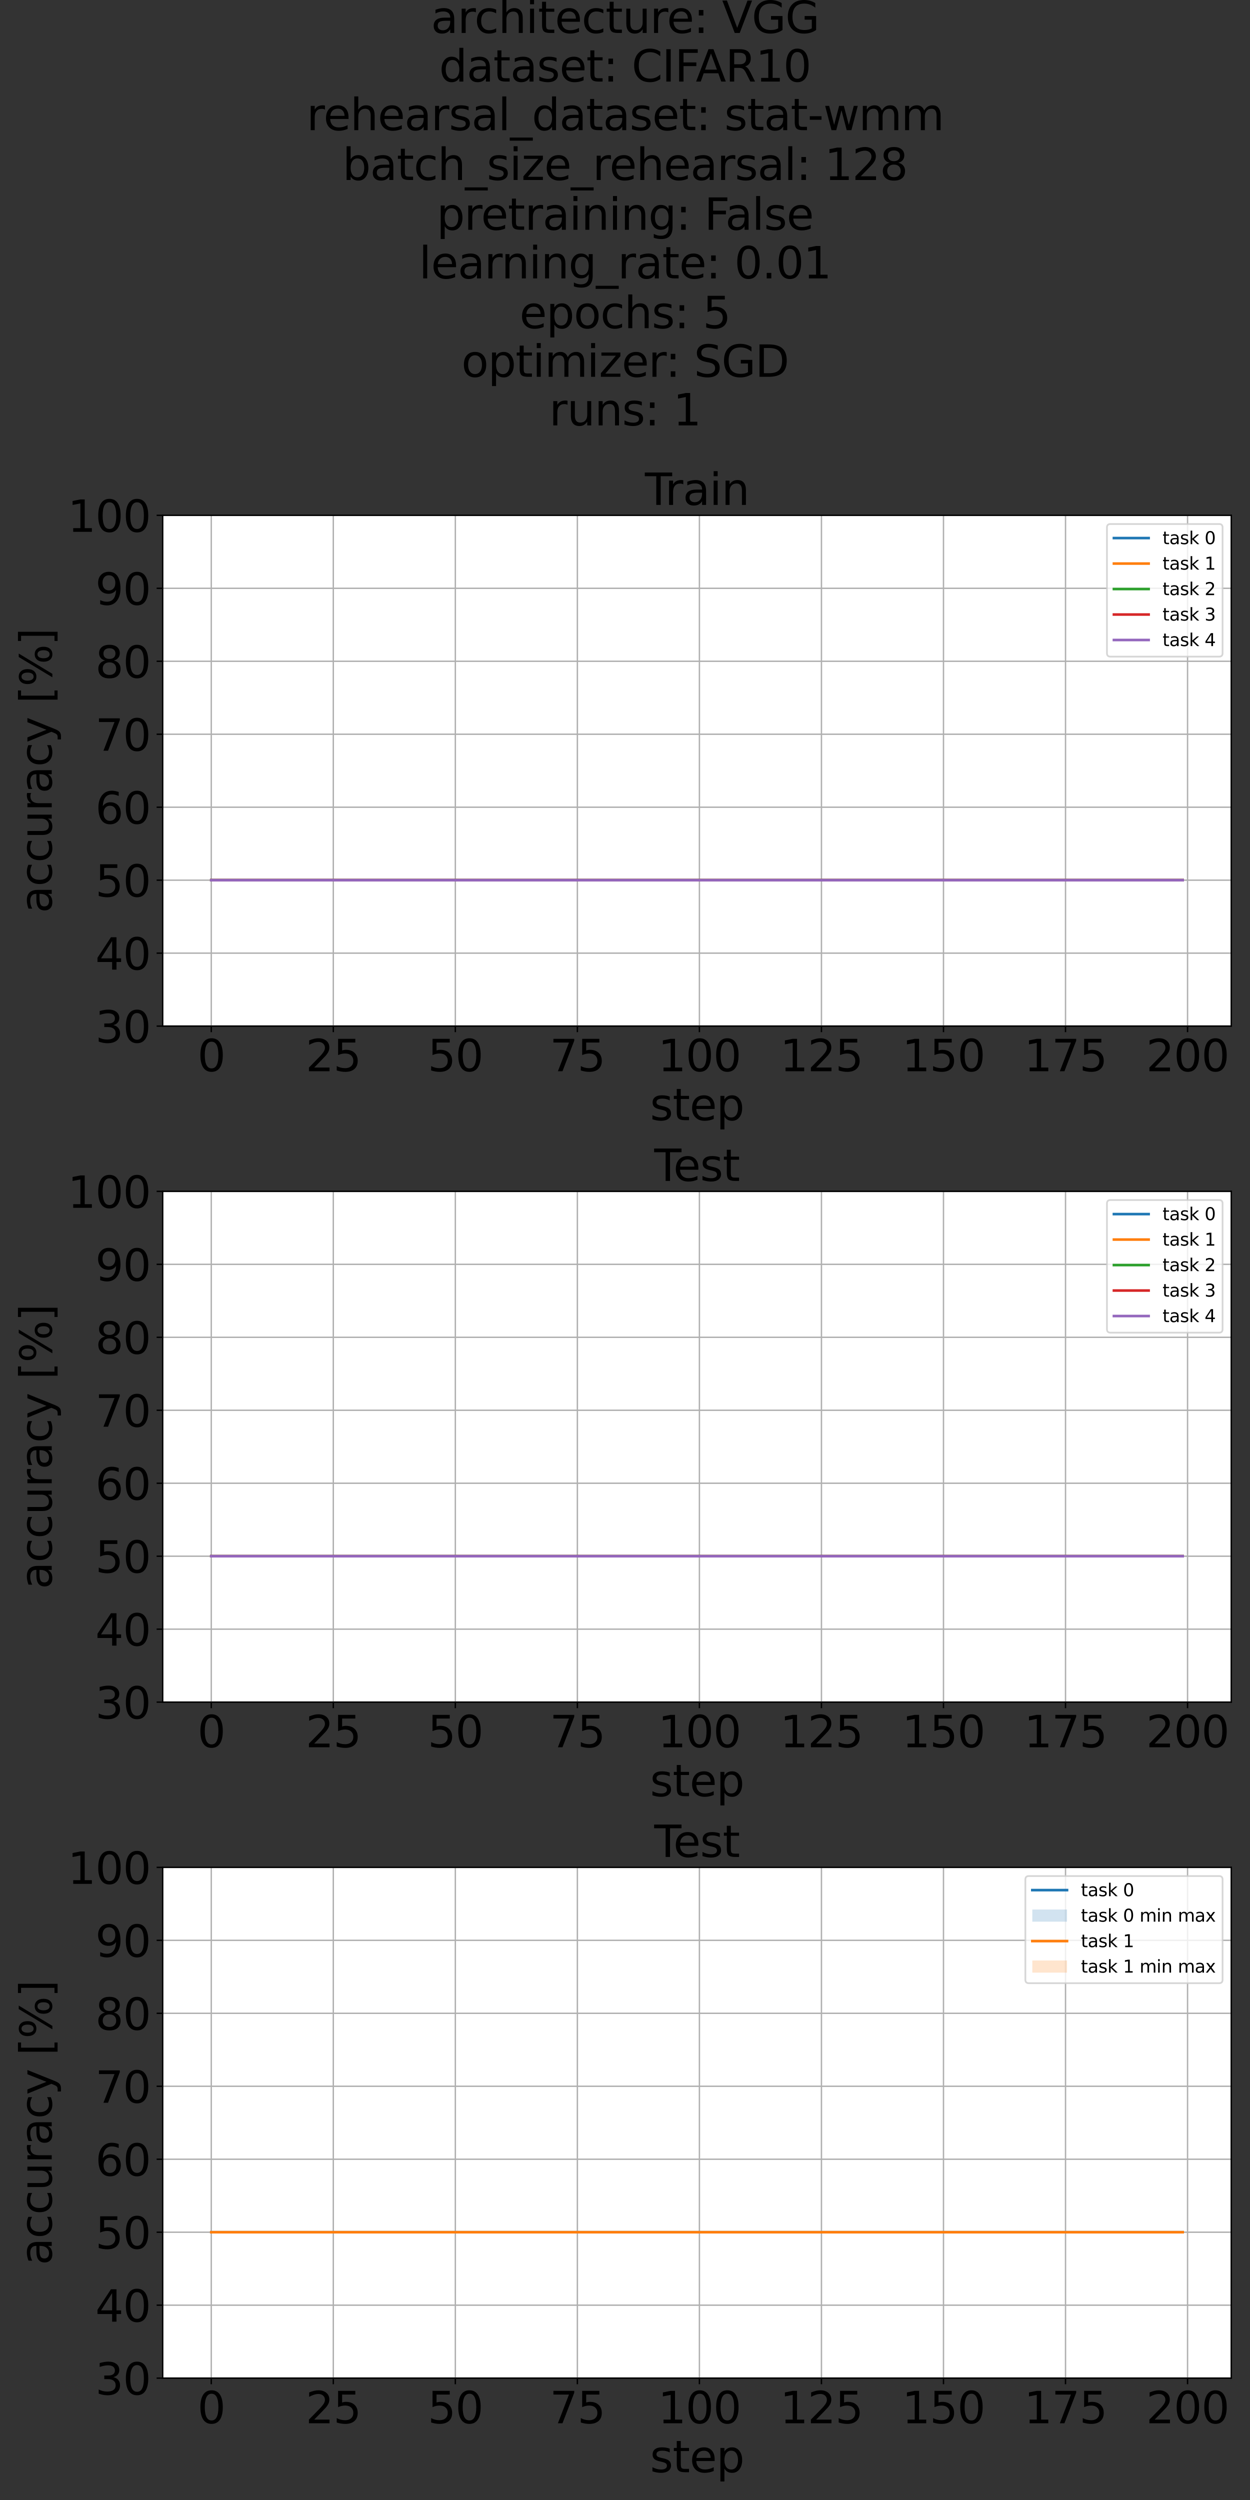 <?xml version="1.0" encoding="utf-8" standalone="no"?>
<!DOCTYPE svg PUBLIC "-//W3C//DTD SVG 1.1//EN"
  "http://www.w3.org/Graphics/SVG/1.1/DTD/svg11.dtd">
<svg xmlns:xlink="http://www.w3.org/1999/xlink" width="720pt" height="1440pt" viewBox="0 0 720 1440" xmlns="http://www.w3.org/2000/svg" version="1.1">
 <rect x="0" y="0" width="720" height="1440" fill="#333333" stroke="none"/>
 <defs>
  <style type="text/css">*{stroke-linejoin: round; stroke-linecap: butt}</style>
 </defs>
 <g id="figure_1">
  <g id="patch_1">
   <path d="M 0 1440 
L 720 1440 
L 720 0 
L 0 0 
L 0 1440 
z
" style="fill: none"/>
  </g>
  <g id="axes_1">
   <g id="patch_2">
    <path d="M 93.714 591.034 
L 709.2 591.034 
L 709.2 296.834 
L 93.714 296.834 
z
" style="fill: #ffffff"/>
   </g>
   <g id="matplotlib.axis_1">
    <g id="xtick_1">
     <g id="line2d_1">
      <path d="M 121.691 591.034 
L 121.691 296.834 
" clip-path="url(#p6b32e4aa77)" style="fill: none; stroke: #b0b0b0; stroke-width: 0.8; stroke-linecap: square"/>
     </g>
     <g id="line2d_2">
      <defs>
       <path id="m8a72d3aa23" d="M 0 0 
L 0 3.5 
" style="stroke: #000000; stroke-width: 0.8"/>
      </defs>
      <g>
       <use xlink:href="#m8a72d3aa23" x="121.691" y="591.034" style="stroke: #000000; stroke-width: 0.8"/>
      </g>
     </g>
     <g id="text_1">
      <!-- 0 -->
      <g transform="translate(113.738 617.03)scale(0.25 -0.25)">
       <defs>
        <path id="DejaVuSans-30" d="M 2034 4250 
Q 1547 4250 1301 3770 
Q 1056 3291 1056 2328 
Q 1056 1369 1301 889 
Q 1547 409 2034 409 
Q 2525 409 2770 889 
Q 3016 1369 3016 2328 
Q 3016 3291 2770 3770 
Q 2525 4250 2034 4250 
z
M 2034 4750 
Q 2819 4750 3233 4129 
Q 3647 3509 3647 2328 
Q 3647 1150 3233 529 
Q 2819 -91 2034 -91 
Q 1250 -91 836 529 
Q 422 1150 422 2328 
Q 422 3509 836 4129 
Q 1250 4750 2034 4750 
z
" transform="scale(0.016)"/>
       </defs>
       <use xlink:href="#DejaVuSans-30"/>
      </g>
     </g>
    </g>
    <g id="xtick_2">
     <g id="line2d_3">
      <path d="M 191.984 591.034 
L 191.984 296.834 
" clip-path="url(#p6b32e4aa77)" style="fill: none; stroke: #b0b0b0; stroke-width: 0.8; stroke-linecap: square"/>
     </g>
     <g id="line2d_4">
      <g>
       <use xlink:href="#m8a72d3aa23" x="191.984" y="591.034" style="stroke: #000000; stroke-width: 0.8"/>
      </g>
     </g>
     <g id="text_2">
      <!-- 25 -->
      <g transform="translate(176.077 617.03)scale(0.25 -0.25)">
       <defs>
        <path id="DejaVuSans-32" d="M 1228 531 
L 3431 531 
L 3431 0 
L 469 0 
L 469 531 
Q 828 903 1448 1529 
Q 2069 2156 2228 2338 
Q 2531 2678 2651 2914 
Q 2772 3150 2772 3378 
Q 2772 3750 2511 3984 
Q 2250 4219 1831 4219 
Q 1534 4219 1204 4116 
Q 875 4013 500 3803 
L 500 4441 
Q 881 4594 1212 4672 
Q 1544 4750 1819 4750 
Q 2544 4750 2975 4387 
Q 3406 4025 3406 3419 
Q 3406 3131 3298 2873 
Q 3191 2616 2906 2266 
Q 2828 2175 2409 1742 
Q 1991 1309 1228 531 
z
" transform="scale(0.016)"/>
        <path id="DejaVuSans-35" d="M 691 4666 
L 3169 4666 
L 3169 4134 
L 1269 4134 
L 1269 2991 
Q 1406 3038 1543 3061 
Q 1681 3084 1819 3084 
Q 2600 3084 3056 2656 
Q 3513 2228 3513 1497 
Q 3513 744 3044 326 
Q 2575 -91 1722 -91 
Q 1428 -91 1123 -41 
Q 819 9 494 109 
L 494 744 
Q 775 591 1075 516 
Q 1375 441 1709 441 
Q 2250 441 2565 725 
Q 2881 1009 2881 1497 
Q 2881 1984 2565 2268 
Q 2250 2553 1709 2553 
Q 1456 2553 1204 2497 
Q 953 2441 691 2322 
L 691 4666 
z
" transform="scale(0.016)"/>
       </defs>
       <use xlink:href="#DejaVuSans-32"/>
       <use xlink:href="#DejaVuSans-35" x="63.623"/>
      </g>
     </g>
    </g>
    <g id="xtick_3">
     <g id="line2d_5">
      <path d="M 262.277 591.034 
L 262.277 296.834 
" clip-path="url(#p6b32e4aa77)" style="fill: none; stroke: #b0b0b0; stroke-width: 0.8; stroke-linecap: square"/>
     </g>
     <g id="line2d_6">
      <g>
       <use xlink:href="#m8a72d3aa23" x="262.277" y="591.034" style="stroke: #000000; stroke-width: 0.8"/>
      </g>
     </g>
     <g id="text_3">
      <!-- 50 -->
      <g transform="translate(246.371 617.03)scale(0.25 -0.25)">
       <use xlink:href="#DejaVuSans-35"/>
       <use xlink:href="#DejaVuSans-30" x="63.623"/>
      </g>
     </g>
    </g>
    <g id="xtick_4">
     <g id="line2d_7">
      <path d="M 332.57 591.034 
L 332.57 296.834 
" clip-path="url(#p6b32e4aa77)" style="fill: none; stroke: #b0b0b0; stroke-width: 0.8; stroke-linecap: square"/>
     </g>
     <g id="line2d_8">
      <g>
       <use xlink:href="#m8a72d3aa23" x="332.57" y="591.034" style="stroke: #000000; stroke-width: 0.8"/>
      </g>
     </g>
     <g id="text_4">
      <!-- 75 -->
      <g transform="translate(316.664 617.03)scale(0.25 -0.25)">
       <defs>
        <path id="DejaVuSans-37" d="M 525 4666 
L 3525 4666 
L 3525 4397 
L 1831 0 
L 1172 0 
L 2766 4134 
L 525 4134 
L 525 4666 
z
" transform="scale(0.016)"/>
       </defs>
       <use xlink:href="#DejaVuSans-37"/>
       <use xlink:href="#DejaVuSans-35" x="63.623"/>
      </g>
     </g>
    </g>
    <g id="xtick_5">
     <g id="line2d_9">
      <path d="M 402.863 591.034 
L 402.863 296.834 
" clip-path="url(#p6b32e4aa77)" style="fill: none; stroke: #b0b0b0; stroke-width: 0.8; stroke-linecap: square"/>
     </g>
     <g id="line2d_10">
      <g>
       <use xlink:href="#m8a72d3aa23" x="402.863" y="591.034" style="stroke: #000000; stroke-width: 0.8"/>
      </g>
     </g>
     <g id="text_5">
      <!-- 100 -->
      <g transform="translate(379.004 617.03)scale(0.25 -0.25)">
       <defs>
        <path id="DejaVuSans-31" d="M 794 531 
L 1825 531 
L 1825 4091 
L 703 3866 
L 703 4441 
L 1819 4666 
L 2450 4666 
L 2450 531 
L 3481 531 
L 3481 0 
L 794 0 
L 794 531 
z
" transform="scale(0.016)"/>
       </defs>
       <use xlink:href="#DejaVuSans-31"/>
       <use xlink:href="#DejaVuSans-30" x="63.623"/>
       <use xlink:href="#DejaVuSans-30" x="127.246"/>
      </g>
     </g>
    </g>
    <g id="xtick_6">
     <g id="line2d_11">
      <path d="M 473.156 591.034 
L 473.156 296.834 
" clip-path="url(#p6b32e4aa77)" style="fill: none; stroke: #b0b0b0; stroke-width: 0.8; stroke-linecap: square"/>
     </g>
     <g id="line2d_12">
      <g>
       <use xlink:href="#m8a72d3aa23" x="473.156" y="591.034" style="stroke: #000000; stroke-width: 0.8"/>
      </g>
     </g>
     <g id="text_6">
      <!-- 125 -->
      <g transform="translate(449.297 617.03)scale(0.25 -0.25)">
       <use xlink:href="#DejaVuSans-31"/>
       <use xlink:href="#DejaVuSans-32" x="63.623"/>
       <use xlink:href="#DejaVuSans-35" x="127.246"/>
      </g>
     </g>
    </g>
    <g id="xtick_7">
     <g id="line2d_13">
      <path d="M 543.449 591.034 
L 543.449 296.834 
" clip-path="url(#p6b32e4aa77)" style="fill: none; stroke: #b0b0b0; stroke-width: 0.8; stroke-linecap: square"/>
     </g>
     <g id="line2d_14">
      <g>
       <use xlink:href="#m8a72d3aa23" x="543.449" y="591.034" style="stroke: #000000; stroke-width: 0.8"/>
      </g>
     </g>
     <g id="text_7">
      <!-- 150 -->
      <g transform="translate(519.59 617.03)scale(0.25 -0.25)">
       <use xlink:href="#DejaVuSans-31"/>
       <use xlink:href="#DejaVuSans-35" x="63.623"/>
       <use xlink:href="#DejaVuSans-30" x="127.246"/>
      </g>
     </g>
    </g>
    <g id="xtick_8">
     <g id="line2d_15">
      <path d="M 613.742 591.034 
L 613.742 296.834 
" clip-path="url(#p6b32e4aa77)" style="fill: none; stroke: #b0b0b0; stroke-width: 0.8; stroke-linecap: square"/>
     </g>
     <g id="line2d_16">
      <g>
       <use xlink:href="#m8a72d3aa23" x="613.742" y="591.034" style="stroke: #000000; stroke-width: 0.8"/>
      </g>
     </g>
     <g id="text_8">
      <!-- 175 -->
      <g transform="translate(589.883 617.03)scale(0.25 -0.25)">
       <use xlink:href="#DejaVuSans-31"/>
       <use xlink:href="#DejaVuSans-37" x="63.623"/>
       <use xlink:href="#DejaVuSans-35" x="127.246"/>
      </g>
     </g>
    </g>
    <g id="xtick_9">
     <g id="line2d_17">
      <path d="M 684.035 591.034 
L 684.035 296.834 
" clip-path="url(#p6b32e4aa77)" style="fill: none; stroke: #b0b0b0; stroke-width: 0.8; stroke-linecap: square"/>
     </g>
     <g id="line2d_18">
      <g>
       <use xlink:href="#m8a72d3aa23" x="684.035" y="591.034" style="stroke: #000000; stroke-width: 0.8"/>
      </g>
     </g>
     <g id="text_9">
      <!-- 200 -->
      <g transform="translate(660.176 617.03)scale(0.25 -0.25)">
       <use xlink:href="#DejaVuSans-32"/>
       <use xlink:href="#DejaVuSans-30" x="63.623"/>
       <use xlink:href="#DejaVuSans-30" x="127.246"/>
      </g>
     </g>
    </g>
    <g id="text_10">
     <!-- step -->
     <g transform="translate(374.418 645.226)scale(0.25 -0.25)">
      <defs>
       <path id="DejaVuSans-73" d="M 2834 3397 
L 2834 2853 
Q 2591 2978 2328 3040 
Q 2066 3103 1784 3103 
Q 1356 3103 1142 2972 
Q 928 2841 928 2578 
Q 928 2378 1081 2264 
Q 1234 2150 1697 2047 
L 1894 2003 
Q 2506 1872 2764 1633 
Q 3022 1394 3022 966 
Q 3022 478 2636 193 
Q 2250 -91 1575 -91 
Q 1294 -91 989 -36 
Q 684 19 347 128 
L 347 722 
Q 666 556 975 473 
Q 1284 391 1588 391 
Q 1994 391 2212 530 
Q 2431 669 2431 922 
Q 2431 1156 2273 1281 
Q 2116 1406 1581 1522 
L 1381 1569 
Q 847 1681 609 1914 
Q 372 2147 372 2553 
Q 372 3047 722 3315 
Q 1072 3584 1716 3584 
Q 2034 3584 2315 3537 
Q 2597 3491 2834 3397 
z
" transform="scale(0.016)"/>
       <path id="DejaVuSans-74" d="M 1172 4494 
L 1172 3500 
L 2356 3500 
L 2356 3053 
L 1172 3053 
L 1172 1153 
Q 1172 725 1289 603 
Q 1406 481 1766 481 
L 2356 481 
L 2356 0 
L 1766 0 
Q 1100 0 847 248 
Q 594 497 594 1153 
L 594 3053 
L 172 3053 
L 172 3500 
L 594 3500 
L 594 4494 
L 1172 4494 
z
" transform="scale(0.016)"/>
       <path id="DejaVuSans-65" d="M 3597 1894 
L 3597 1613 
L 953 1613 
Q 991 1019 1311 708 
Q 1631 397 2203 397 
Q 2534 397 2845 478 
Q 3156 559 3463 722 
L 3463 178 
Q 3153 47 2828 -22 
Q 2503 -91 2169 -91 
Q 1331 -91 842 396 
Q 353 884 353 1716 
Q 353 2575 817 3079 
Q 1281 3584 2069 3584 
Q 2775 3584 3186 3129 
Q 3597 2675 3597 1894 
z
M 3022 2063 
Q 3016 2534 2758 2815 
Q 2500 3097 2075 3097 
Q 1594 3097 1305 2825 
Q 1016 2553 972 2059 
L 3022 2063 
z
" transform="scale(0.016)"/>
       <path id="DejaVuSans-70" d="M 1159 525 
L 1159 -1331 
L 581 -1331 
L 581 3500 
L 1159 3500 
L 1159 2969 
Q 1341 3281 1617 3432 
Q 1894 3584 2278 3584 
Q 2916 3584 3314 3078 
Q 3713 2572 3713 1747 
Q 3713 922 3314 415 
Q 2916 -91 2278 -91 
Q 1894 -91 1617 61 
Q 1341 213 1159 525 
z
M 3116 1747 
Q 3116 2381 2855 2742 
Q 2594 3103 2138 3103 
Q 1681 3103 1420 2742 
Q 1159 2381 1159 1747 
Q 1159 1113 1420 752 
Q 1681 391 2138 391 
Q 2594 391 2855 752 
Q 3116 1113 3116 1747 
z
" transform="scale(0.016)"/>
      </defs>
      <use xlink:href="#DejaVuSans-73"/>
      <use xlink:href="#DejaVuSans-74" x="52.1"/>
      <use xlink:href="#DejaVuSans-65" x="91.309"/>
      <use xlink:href="#DejaVuSans-70" x="152.832"/>
     </g>
    </g>
   </g>
   <g id="matplotlib.axis_2">
    <g id="ytick_1">
     <g id="line2d_19">
      <path d="M 93.714 591.034 
L 709.2 591.034 
" clip-path="url(#p6b32e4aa77)" style="fill: none; stroke: #b0b0b0; stroke-width: 0.8; stroke-linecap: square"/>
     </g>
     <g id="line2d_20">
      <defs>
       <path id="m38fa3a06ff" d="M 0 0 
L -3.5 0 
" style="stroke: #000000; stroke-width: 0.8"/>
      </defs>
      <g>
       <use xlink:href="#m38fa3a06ff" x="93.714" y="591.034" style="stroke: #000000; stroke-width: 0.8"/>
      </g>
     </g>
     <g id="text_11">
      <!-- 30 -->
      <g transform="translate(54.902 600.532)scale(0.25 -0.25)">
       <defs>
        <path id="DejaVuSans-33" d="M 2597 2516 
Q 3050 2419 3304 2112 
Q 3559 1806 3559 1356 
Q 3559 666 3084 287 
Q 2609 -91 1734 -91 
Q 1441 -91 1130 -33 
Q 819 25 488 141 
L 488 750 
Q 750 597 1062 519 
Q 1375 441 1716 441 
Q 2309 441 2620 675 
Q 2931 909 2931 1356 
Q 2931 1769 2642 2001 
Q 2353 2234 1838 2234 
L 1294 2234 
L 1294 2753 
L 1863 2753 
Q 2328 2753 2575 2939 
Q 2822 3125 2822 3475 
Q 2822 3834 2567 4026 
Q 2313 4219 1838 4219 
Q 1578 4219 1281 4162 
Q 984 4106 628 3988 
L 628 4550 
Q 988 4650 1302 4700 
Q 1616 4750 1894 4750 
Q 2613 4750 3031 4423 
Q 3450 4097 3450 3541 
Q 3450 3153 3228 2886 
Q 3006 2619 2597 2516 
z
" transform="scale(0.016)"/>
       </defs>
       <use xlink:href="#DejaVuSans-33"/>
       <use xlink:href="#DejaVuSans-30" x="63.623"/>
      </g>
     </g>
    </g>
    <g id="ytick_2">
     <g id="line2d_21">
      <path d="M 93.714 549.006 
L 709.2 549.006 
" clip-path="url(#p6b32e4aa77)" style="fill: none; stroke: #b0b0b0; stroke-width: 0.8; stroke-linecap: square"/>
     </g>
     <g id="line2d_22">
      <g>
       <use xlink:href="#m38fa3a06ff" x="93.714" y="549.006" style="stroke: #000000; stroke-width: 0.8"/>
      </g>
     </g>
     <g id="text_12">
      <!-- 40 -->
      <g transform="translate(54.902 558.504)scale(0.25 -0.25)">
       <defs>
        <path id="DejaVuSans-34" d="M 2419 4116 
L 825 1625 
L 2419 1625 
L 2419 4116 
z
M 2253 4666 
L 3047 4666 
L 3047 1625 
L 3713 1625 
L 3713 1100 
L 3047 1100 
L 3047 0 
L 2419 0 
L 2419 1100 
L 313 1100 
L 313 1709 
L 2253 4666 
z
" transform="scale(0.016)"/>
       </defs>
       <use xlink:href="#DejaVuSans-34"/>
       <use xlink:href="#DejaVuSans-30" x="63.623"/>
      </g>
     </g>
    </g>
    <g id="ytick_3">
     <g id="line2d_23">
      <path d="M 93.714 506.977 
L 709.2 506.977 
" clip-path="url(#p6b32e4aa77)" style="fill: none; stroke: #b0b0b0; stroke-width: 0.8; stroke-linecap: square"/>
     </g>
     <g id="line2d_24">
      <g>
       <use xlink:href="#m38fa3a06ff" x="93.714" y="506.977" style="stroke: #000000; stroke-width: 0.8"/>
      </g>
     </g>
     <g id="text_13">
      <!-- 50 -->
      <g transform="translate(54.902 516.475)scale(0.25 -0.25)">
       <use xlink:href="#DejaVuSans-35"/>
       <use xlink:href="#DejaVuSans-30" x="63.623"/>
      </g>
     </g>
    </g>
    <g id="ytick_4">
     <g id="line2d_25">
      <path d="M 93.714 464.948 
L 709.2 464.948 
" clip-path="url(#p6b32e4aa77)" style="fill: none; stroke: #b0b0b0; stroke-width: 0.8; stroke-linecap: square"/>
     </g>
     <g id="line2d_26">
      <g>
       <use xlink:href="#m38fa3a06ff" x="93.714" y="464.948" style="stroke: #000000; stroke-width: 0.8"/>
      </g>
     </g>
     <g id="text_14">
      <!-- 60 -->
      <g transform="translate(54.902 474.446)scale(0.25 -0.25)">
       <defs>
        <path id="DejaVuSans-36" d="M 2113 2584 
Q 1688 2584 1439 2293 
Q 1191 2003 1191 1497 
Q 1191 994 1439 701 
Q 1688 409 2113 409 
Q 2538 409 2786 701 
Q 3034 994 3034 1497 
Q 3034 2003 2786 2293 
Q 2538 2584 2113 2584 
z
M 3366 4563 
L 3366 3988 
Q 3128 4100 2886 4159 
Q 2644 4219 2406 4219 
Q 1781 4219 1451 3797 
Q 1122 3375 1075 2522 
Q 1259 2794 1537 2939 
Q 1816 3084 2150 3084 
Q 2853 3084 3261 2657 
Q 3669 2231 3669 1497 
Q 3669 778 3244 343 
Q 2819 -91 2113 -91 
Q 1303 -91 875 529 
Q 447 1150 447 2328 
Q 447 3434 972 4092 
Q 1497 4750 2381 4750 
Q 2619 4750 2861 4703 
Q 3103 4656 3366 4563 
z
" transform="scale(0.016)"/>
       </defs>
       <use xlink:href="#DejaVuSans-36"/>
       <use xlink:href="#DejaVuSans-30" x="63.623"/>
      </g>
     </g>
    </g>
    <g id="ytick_5">
     <g id="line2d_27">
      <path d="M 93.714 422.92 
L 709.2 422.92 
" clip-path="url(#p6b32e4aa77)" style="fill: none; stroke: #b0b0b0; stroke-width: 0.8; stroke-linecap: square"/>
     </g>
     <g id="line2d_28">
      <g>
       <use xlink:href="#m38fa3a06ff" x="93.714" y="422.92" style="stroke: #000000; stroke-width: 0.8"/>
      </g>
     </g>
     <g id="text_15">
      <!-- 70 -->
      <g transform="translate(54.902 432.418)scale(0.25 -0.25)">
       <use xlink:href="#DejaVuSans-37"/>
       <use xlink:href="#DejaVuSans-30" x="63.623"/>
      </g>
     </g>
    </g>
    <g id="ytick_6">
     <g id="line2d_29">
      <path d="M 93.714 380.891 
L 709.2 380.891 
" clip-path="url(#p6b32e4aa77)" style="fill: none; stroke: #b0b0b0; stroke-width: 0.8; stroke-linecap: square"/>
     </g>
     <g id="line2d_30">
      <g>
       <use xlink:href="#m38fa3a06ff" x="93.714" y="380.891" style="stroke: #000000; stroke-width: 0.8"/>
      </g>
     </g>
     <g id="text_16">
      <!-- 80 -->
      <g transform="translate(54.902 390.389)scale(0.25 -0.25)">
       <defs>
        <path id="DejaVuSans-38" d="M 2034 2216 
Q 1584 2216 1326 1975 
Q 1069 1734 1069 1313 
Q 1069 891 1326 650 
Q 1584 409 2034 409 
Q 2484 409 2743 651 
Q 3003 894 3003 1313 
Q 3003 1734 2745 1975 
Q 2488 2216 2034 2216 
z
M 1403 2484 
Q 997 2584 770 2862 
Q 544 3141 544 3541 
Q 544 4100 942 4425 
Q 1341 4750 2034 4750 
Q 2731 4750 3128 4425 
Q 3525 4100 3525 3541 
Q 3525 3141 3298 2862 
Q 3072 2584 2669 2484 
Q 3125 2378 3379 2068 
Q 3634 1759 3634 1313 
Q 3634 634 3220 271 
Q 2806 -91 2034 -91 
Q 1263 -91 848 271 
Q 434 634 434 1313 
Q 434 1759 690 2068 
Q 947 2378 1403 2484 
z
M 1172 3481 
Q 1172 3119 1398 2916 
Q 1625 2713 2034 2713 
Q 2441 2713 2670 2916 
Q 2900 3119 2900 3481 
Q 2900 3844 2670 4047 
Q 2441 4250 2034 4250 
Q 1625 4250 1398 4047 
Q 1172 3844 1172 3481 
z
" transform="scale(0.016)"/>
       </defs>
       <use xlink:href="#DejaVuSans-38"/>
       <use xlink:href="#DejaVuSans-30" x="63.623"/>
      </g>
     </g>
    </g>
    <g id="ytick_7">
     <g id="line2d_31">
      <path d="M 93.714 338.862 
L 709.2 338.862 
" clip-path="url(#p6b32e4aa77)" style="fill: none; stroke: #b0b0b0; stroke-width: 0.8; stroke-linecap: square"/>
     </g>
     <g id="line2d_32">
      <g>
       <use xlink:href="#m38fa3a06ff" x="93.714" y="338.862" style="stroke: #000000; stroke-width: 0.8"/>
      </g>
     </g>
     <g id="text_17">
      <!-- 90 -->
      <g transform="translate(54.902 348.36)scale(0.25 -0.25)">
       <defs>
        <path id="DejaVuSans-39" d="M 703 97 
L 703 672 
Q 941 559 1184 500 
Q 1428 441 1663 441 
Q 2288 441 2617 861 
Q 2947 1281 2994 2138 
Q 2813 1869 2534 1725 
Q 2256 1581 1919 1581 
Q 1219 1581 811 2004 
Q 403 2428 403 3163 
Q 403 3881 828 4315 
Q 1253 4750 1959 4750 
Q 2769 4750 3195 4129 
Q 3622 3509 3622 2328 
Q 3622 1225 3098 567 
Q 2575 -91 1691 -91 
Q 1453 -91 1209 -44 
Q 966 3 703 97 
z
M 1959 2075 
Q 2384 2075 2632 2365 
Q 2881 2656 2881 3163 
Q 2881 3666 2632 3958 
Q 2384 4250 1959 4250 
Q 1534 4250 1286 3958 
Q 1038 3666 1038 3163 
Q 1038 2656 1286 2365 
Q 1534 2075 1959 2075 
z
" transform="scale(0.016)"/>
       </defs>
       <use xlink:href="#DejaVuSans-39"/>
       <use xlink:href="#DejaVuSans-30" x="63.623"/>
      </g>
     </g>
    </g>
    <g id="ytick_8">
     <g id="line2d_33">
      <path d="M 93.714 296.834 
L 709.2 296.834 
" clip-path="url(#p6b32e4aa77)" style="fill: none; stroke: #b0b0b0; stroke-width: 0.8; stroke-linecap: square"/>
     </g>
     <g id="line2d_34">
      <g>
       <use xlink:href="#m38fa3a06ff" x="93.714" y="296.834" style="stroke: #000000; stroke-width: 0.8"/>
      </g>
     </g>
     <g id="text_18">
      <!-- 100 -->
      <g transform="translate(38.995 306.332)scale(0.25 -0.25)">
       <use xlink:href="#DejaVuSans-31"/>
       <use xlink:href="#DejaVuSans-30" x="63.623"/>
       <use xlink:href="#DejaVuSans-30" x="127.246"/>
      </g>
     </g>
    </g>
    <g id="text_19">
     <!-- accuracy [%] -->
     <g transform="translate(29.796 525.936)rotate(-90)scale(0.25 -0.25)">
      <defs>
       <path id="DejaVuSans-61" d="M 2194 1759 
Q 1497 1759 1228 1600 
Q 959 1441 959 1056 
Q 959 750 1161 570 
Q 1363 391 1709 391 
Q 2188 391 2477 730 
Q 2766 1069 2766 1631 
L 2766 1759 
L 2194 1759 
z
M 3341 1997 
L 3341 0 
L 2766 0 
L 2766 531 
Q 2569 213 2275 61 
Q 1981 -91 1556 -91 
Q 1019 -91 701 211 
Q 384 513 384 1019 
Q 384 1609 779 1909 
Q 1175 2209 1959 2209 
L 2766 2209 
L 2766 2266 
Q 2766 2663 2505 2880 
Q 2244 3097 1772 3097 
Q 1472 3097 1187 3025 
Q 903 2953 641 2809 
L 641 3341 
Q 956 3463 1253 3523 
Q 1550 3584 1831 3584 
Q 2591 3584 2966 3190 
Q 3341 2797 3341 1997 
z
" transform="scale(0.016)"/>
       <path id="DejaVuSans-63" d="M 3122 3366 
L 3122 2828 
Q 2878 2963 2633 3030 
Q 2388 3097 2138 3097 
Q 1578 3097 1268 2742 
Q 959 2388 959 1747 
Q 959 1106 1268 751 
Q 1578 397 2138 397 
Q 2388 397 2633 464 
Q 2878 531 3122 666 
L 3122 134 
Q 2881 22 2623 -34 
Q 2366 -91 2075 -91 
Q 1284 -91 818 406 
Q 353 903 353 1747 
Q 353 2603 823 3093 
Q 1294 3584 2113 3584 
Q 2378 3584 2631 3529 
Q 2884 3475 3122 3366 
z
" transform="scale(0.016)"/>
       <path id="DejaVuSans-75" d="M 544 1381 
L 544 3500 
L 1119 3500 
L 1119 1403 
Q 1119 906 1312 657 
Q 1506 409 1894 409 
Q 2359 409 2629 706 
Q 2900 1003 2900 1516 
L 2900 3500 
L 3475 3500 
L 3475 0 
L 2900 0 
L 2900 538 
Q 2691 219 2414 64 
Q 2138 -91 1772 -91 
Q 1169 -91 856 284 
Q 544 659 544 1381 
z
M 1991 3584 
L 1991 3584 
z
" transform="scale(0.016)"/>
       <path id="DejaVuSans-72" d="M 2631 2963 
Q 2534 3019 2420 3045 
Q 2306 3072 2169 3072 
Q 1681 3072 1420 2755 
Q 1159 2438 1159 1844 
L 1159 0 
L 581 0 
L 581 3500 
L 1159 3500 
L 1159 2956 
Q 1341 3275 1631 3429 
Q 1922 3584 2338 3584 
Q 2397 3584 2469 3576 
Q 2541 3569 2628 3553 
L 2631 2963 
z
" transform="scale(0.016)"/>
       <path id="DejaVuSans-79" d="M 2059 -325 
Q 1816 -950 1584 -1140 
Q 1353 -1331 966 -1331 
L 506 -1331 
L 506 -850 
L 844 -850 
Q 1081 -850 1212 -737 
Q 1344 -625 1503 -206 
L 1606 56 
L 191 3500 
L 800 3500 
L 1894 763 
L 2988 3500 
L 3597 3500 
L 2059 -325 
z
" transform="scale(0.016)"/>
       <path id="DejaVuSans-20" transform="scale(0.016)"/>
       <path id="DejaVuSans-5b" d="M 550 4863 
L 1875 4863 
L 1875 4416 
L 1125 4416 
L 1125 -397 
L 1875 -397 
L 1875 -844 
L 550 -844 
L 550 4863 
z
" transform="scale(0.016)"/>
       <path id="DejaVuSans-25" d="M 4653 2053 
Q 4381 2053 4226 1822 
Q 4072 1591 4072 1178 
Q 4072 772 4226 539 
Q 4381 306 4653 306 
Q 4919 306 5073 539 
Q 5228 772 5228 1178 
Q 5228 1588 5073 1820 
Q 4919 2053 4653 2053 
z
M 4653 2450 
Q 5147 2450 5437 2106 
Q 5728 1763 5728 1178 
Q 5728 594 5436 251 
Q 5144 -91 4653 -91 
Q 4153 -91 3862 251 
Q 3572 594 3572 1178 
Q 3572 1766 3864 2108 
Q 4156 2450 4653 2450 
z
M 1428 4353 
Q 1159 4353 1004 4120 
Q 850 3888 850 3481 
Q 850 3069 1003 2837 
Q 1156 2606 1428 2606 
Q 1700 2606 1854 2837 
Q 2009 3069 2009 3481 
Q 2009 3884 1853 4118 
Q 1697 4353 1428 4353 
z
M 4250 4750 
L 4750 4750 
L 1831 -91 
L 1331 -91 
L 4250 4750 
z
M 1428 4750 
Q 1922 4750 2215 4408 
Q 2509 4066 2509 3481 
Q 2509 2891 2217 2550 
Q 1925 2209 1428 2209 
Q 931 2209 642 2551 
Q 353 2894 353 3481 
Q 353 4063 643 4406 
Q 934 4750 1428 4750 
z
" transform="scale(0.016)"/>
       <path id="DejaVuSans-5d" d="M 1947 4863 
L 1947 -844 
L 622 -844 
L 622 -397 
L 1369 -397 
L 1369 4416 
L 622 4416 
L 622 4863 
L 1947 4863 
z
" transform="scale(0.016)"/>
      </defs>
      <use xlink:href="#DejaVuSans-61"/>
      <use xlink:href="#DejaVuSans-63" x="61.279"/>
      <use xlink:href="#DejaVuSans-63" x="116.26"/>
      <use xlink:href="#DejaVuSans-75" x="171.24"/>
      <use xlink:href="#DejaVuSans-72" x="234.619"/>
      <use xlink:href="#DejaVuSans-61" x="275.732"/>
      <use xlink:href="#DejaVuSans-63" x="337.012"/>
      <use xlink:href="#DejaVuSans-79" x="391.992"/>
      <use xlink:href="#DejaVuSans-20" x="451.172"/>
      <use xlink:href="#DejaVuSans-5b" x="482.959"/>
      <use xlink:href="#DejaVuSans-25" x="521.973"/>
      <use xlink:href="#DejaVuSans-5d" x="616.992"/>
     </g>
    </g>
   </g>
   <g id="line2d_35">
    <path d="M 121.691 506.977 
L 681.223 506.977 
L 681.223 506.977 
" clip-path="url(#p6b32e4aa77)" style="fill: none; stroke: #1f77b4; stroke-width: 1.5; stroke-linecap: square"/>
   </g>
   <g id="line2d_36">
    <path d="M 121.691 506.977 
L 681.223 506.977 
L 681.223 506.977 
" clip-path="url(#p6b32e4aa77)" style="fill: none; stroke: #ff7f0e; stroke-width: 1.5; stroke-linecap: square"/>
   </g>
   <g id="line2d_37">
    <path d="M 121.691 506.977 
L 681.223 506.977 
L 681.223 506.977 
" clip-path="url(#p6b32e4aa77)" style="fill: none; stroke: #2ca02c; stroke-width: 1.5; stroke-linecap: square"/>
   </g>
   <g id="line2d_38">
    <path d="M 121.691 506.977 
L 681.223 506.977 
L 681.223 506.977 
" clip-path="url(#p6b32e4aa77)" style="fill: none; stroke: #d62728; stroke-width: 1.5; stroke-linecap: square"/>
   </g>
   <g id="line2d_39">
    <path d="M 121.691 506.977 
L 681.223 506.977 
L 681.223 506.977 
" clip-path="url(#p6b32e4aa77)" style="fill: none; stroke: #9467bd; stroke-width: 1.5; stroke-linecap: square"/>
   </g>
   <g id="patch_3">
    <path d="M 93.714 591.034 
L 93.714 296.834 
" style="fill: none; stroke: #000000; stroke-width: 0.8; stroke-linejoin: miter; stroke-linecap: square"/>
   </g>
   <g id="patch_4">
    <path d="M 709.2 591.034 
L 709.2 296.834 
" style="fill: none; stroke: #000000; stroke-width: 0.8; stroke-linejoin: miter; stroke-linecap: square"/>
   </g>
   <g id="patch_5">
    <path d="M 93.714 591.034 
L 709.2 591.034 
" style="fill: none; stroke: #000000; stroke-width: 0.8; stroke-linejoin: miter; stroke-linecap: square"/>
   </g>
   <g id="patch_6">
    <path d="M 93.714 296.834 
L 709.2 296.834 
" style="fill: none; stroke: #000000; stroke-width: 0.8; stroke-linejoin: miter; stroke-linecap: square"/>
   </g>
   <g id="text_20">
    <!-- Train -->
    <g transform="translate(371.473 290.834)scale(0.25 -0.25)">
     <defs>
      <path id="DejaVuSans-54" d="M -19 4666 
L 3928 4666 
L 3928 4134 
L 2272 4134 
L 2272 0 
L 1638 0 
L 1638 4134 
L -19 4134 
L -19 4666 
z
" transform="scale(0.016)"/>
      <path id="DejaVuSans-69" d="M 603 3500 
L 1178 3500 
L 1178 0 
L 603 0 
L 603 3500 
z
M 603 4863 
L 1178 4863 
L 1178 4134 
L 603 4134 
L 603 4863 
z
" transform="scale(0.016)"/>
      <path id="DejaVuSans-6e" d="M 3513 2113 
L 3513 0 
L 2938 0 
L 2938 2094 
Q 2938 2591 2744 2837 
Q 2550 3084 2163 3084 
Q 1697 3084 1428 2787 
Q 1159 2491 1159 1978 
L 1159 0 
L 581 0 
L 581 3500 
L 1159 3500 
L 1159 2956 
Q 1366 3272 1645 3428 
Q 1925 3584 2291 3584 
Q 2894 3584 3203 3211 
Q 3513 2838 3513 2113 
z
" transform="scale(0.016)"/>
     </defs>
     <use xlink:href="#DejaVuSans-54"/>
     <use xlink:href="#DejaVuSans-72" x="46.334"/>
     <use xlink:href="#DejaVuSans-61" x="87.447"/>
     <use xlink:href="#DejaVuSans-69" x="148.727"/>
     <use xlink:href="#DejaVuSans-6e" x="176.51"/>
    </g>
   </g>
   <g id="legend_1">
    <g id="patch_7">
     <path d="M 639.611 378.224 
L 702.2 378.224 
Q 704.2 378.224 704.2 376.224 
L 704.2 303.834 
Q 704.2 301.834 702.2 301.834 
L 639.611 301.834 
Q 637.611 301.834 637.611 303.834 
L 637.611 376.224 
Q 637.611 378.224 639.611 378.224 
z
" style="fill: #ffffff; opacity: 0.8; stroke: #cccccc; stroke-linejoin: miter"/>
    </g>
    <g id="line2d_40">
     <path d="M 641.611 309.932 
L 651.611 309.932 
L 661.611 309.932 
" style="fill: none; stroke: #1f77b4; stroke-width: 1.5; stroke-linecap: square"/>
    </g>
    <g id="text_21">
     <!-- task 0 -->
     <g transform="translate(669.611 313.432)scale(0.1 -0.1)">
      <defs>
       <path id="DejaVuSans-6b" d="M 581 4863 
L 1159 4863 
L 1159 1991 
L 2875 3500 
L 3609 3500 
L 1753 1863 
L 3688 0 
L 2938 0 
L 1159 1709 
L 1159 0 
L 581 0 
L 581 4863 
z
" transform="scale(0.016)"/>
      </defs>
      <use xlink:href="#DejaVuSans-74"/>
      <use xlink:href="#DejaVuSans-61" x="39.209"/>
      <use xlink:href="#DejaVuSans-73" x="100.488"/>
      <use xlink:href="#DejaVuSans-6b" x="152.588"/>
      <use xlink:href="#DejaVuSans-20" x="210.498"/>
      <use xlink:href="#DejaVuSans-30" x="242.285"/>
     </g>
    </g>
    <g id="line2d_41">
     <path d="M 641.611 324.61 
L 651.611 324.61 
L 661.611 324.61 
" style="fill: none; stroke: #ff7f0e; stroke-width: 1.5; stroke-linecap: square"/>
    </g>
    <g id="text_22">
     <!-- task 1 -->
     <g transform="translate(669.611 328.11)scale(0.1 -0.1)">
      <use xlink:href="#DejaVuSans-74"/>
      <use xlink:href="#DejaVuSans-61" x="39.209"/>
      <use xlink:href="#DejaVuSans-73" x="100.488"/>
      <use xlink:href="#DejaVuSans-6b" x="152.588"/>
      <use xlink:href="#DejaVuSans-20" x="210.498"/>
      <use xlink:href="#DejaVuSans-31" x="242.285"/>
     </g>
    </g>
    <g id="line2d_42">
     <path d="M 641.611 339.288 
L 651.611 339.288 
L 661.611 339.288 
" style="fill: none; stroke: #2ca02c; stroke-width: 1.5; stroke-linecap: square"/>
    </g>
    <g id="text_23">
     <!-- task 2 -->
     <g transform="translate(669.611 342.788)scale(0.1 -0.1)">
      <use xlink:href="#DejaVuSans-74"/>
      <use xlink:href="#DejaVuSans-61" x="39.209"/>
      <use xlink:href="#DejaVuSans-73" x="100.488"/>
      <use xlink:href="#DejaVuSans-6b" x="152.588"/>
      <use xlink:href="#DejaVuSans-20" x="210.498"/>
      <use xlink:href="#DejaVuSans-32" x="242.285"/>
     </g>
    </g>
    <g id="line2d_43">
     <path d="M 641.611 353.966 
L 651.611 353.966 
L 661.611 353.966 
" style="fill: none; stroke: #d62728; stroke-width: 1.5; stroke-linecap: square"/>
    </g>
    <g id="text_24">
     <!-- task 3 -->
     <g transform="translate(669.611 357.466)scale(0.1 -0.1)">
      <use xlink:href="#DejaVuSans-74"/>
      <use xlink:href="#DejaVuSans-61" x="39.209"/>
      <use xlink:href="#DejaVuSans-73" x="100.488"/>
      <use xlink:href="#DejaVuSans-6b" x="152.588"/>
      <use xlink:href="#DejaVuSans-20" x="210.498"/>
      <use xlink:href="#DejaVuSans-33" x="242.285"/>
     </g>
    </g>
    <g id="line2d_44">
     <path d="M 641.611 368.645 
L 651.611 368.645 
L 661.611 368.645 
" style="fill: none; stroke: #9467bd; stroke-width: 1.5; stroke-linecap: square"/>
    </g>
    <g id="text_25">
     <!-- task 4 -->
     <g transform="translate(669.611 372.145)scale(0.1 -0.1)">
      <use xlink:href="#DejaVuSans-74"/>
      <use xlink:href="#DejaVuSans-61" x="39.209"/>
      <use xlink:href="#DejaVuSans-73" x="100.488"/>
      <use xlink:href="#DejaVuSans-6b" x="152.588"/>
      <use xlink:href="#DejaVuSans-20" x="210.498"/>
      <use xlink:href="#DejaVuSans-34" x="242.285"/>
     </g>
    </g>
   </g>
  </g>
  <g id="axes_2">
   <g id="patch_8">
    <path d="M 93.714 980.422 
L 709.2 980.422 
L 709.2 686.221 
L 93.714 686.221 
z
" style="fill: #ffffff"/>
   </g>
   <g id="matplotlib.axis_3">
    <g id="xtick_10">
     <g id="line2d_45">
      <path d="M 121.691 980.422 
L 121.691 686.221 
" clip-path="url(#p6bb7431918)" style="fill: none; stroke: #b0b0b0; stroke-width: 0.8; stroke-linecap: square"/>
     </g>
     <g id="line2d_46">
      <g>
       <use xlink:href="#m8a72d3aa23" x="121.691" y="980.422" style="stroke: #000000; stroke-width: 0.8"/>
      </g>
     </g>
     <g id="text_26">
      <!-- 0 -->
      <g transform="translate(113.738 1006.418)scale(0.25 -0.25)">
       <use xlink:href="#DejaVuSans-30"/>
      </g>
     </g>
    </g>
    <g id="xtick_11">
     <g id="line2d_47">
      <path d="M 191.984 980.422 
L 191.984 686.221 
" clip-path="url(#p6bb7431918)" style="fill: none; stroke: #b0b0b0; stroke-width: 0.8; stroke-linecap: square"/>
     </g>
     <g id="line2d_48">
      <g>
       <use xlink:href="#m8a72d3aa23" x="191.984" y="980.422" style="stroke: #000000; stroke-width: 0.8"/>
      </g>
     </g>
     <g id="text_27">
      <!-- 25 -->
      <g transform="translate(176.077 1006.418)scale(0.25 -0.25)">
       <use xlink:href="#DejaVuSans-32"/>
       <use xlink:href="#DejaVuSans-35" x="63.623"/>
      </g>
     </g>
    </g>
    <g id="xtick_12">
     <g id="line2d_49">
      <path d="M 262.277 980.422 
L 262.277 686.221 
" clip-path="url(#p6bb7431918)" style="fill: none; stroke: #b0b0b0; stroke-width: 0.8; stroke-linecap: square"/>
     </g>
     <g id="line2d_50">
      <g>
       <use xlink:href="#m8a72d3aa23" x="262.277" y="980.422" style="stroke: #000000; stroke-width: 0.8"/>
      </g>
     </g>
     <g id="text_28">
      <!-- 50 -->
      <g transform="translate(246.371 1006.418)scale(0.25 -0.25)">
       <use xlink:href="#DejaVuSans-35"/>
       <use xlink:href="#DejaVuSans-30" x="63.623"/>
      </g>
     </g>
    </g>
    <g id="xtick_13">
     <g id="line2d_51">
      <path d="M 332.57 980.422 
L 332.57 686.221 
" clip-path="url(#p6bb7431918)" style="fill: none; stroke: #b0b0b0; stroke-width: 0.8; stroke-linecap: square"/>
     </g>
     <g id="line2d_52">
      <g>
       <use xlink:href="#m8a72d3aa23" x="332.57" y="980.422" style="stroke: #000000; stroke-width: 0.8"/>
      </g>
     </g>
     <g id="text_29">
      <!-- 75 -->
      <g transform="translate(316.664 1006.418)scale(0.25 -0.25)">
       <use xlink:href="#DejaVuSans-37"/>
       <use xlink:href="#DejaVuSans-35" x="63.623"/>
      </g>
     </g>
    </g>
    <g id="xtick_14">
     <g id="line2d_53">
      <path d="M 402.863 980.422 
L 402.863 686.221 
" clip-path="url(#p6bb7431918)" style="fill: none; stroke: #b0b0b0; stroke-width: 0.8; stroke-linecap: square"/>
     </g>
     <g id="line2d_54">
      <g>
       <use xlink:href="#m8a72d3aa23" x="402.863" y="980.422" style="stroke: #000000; stroke-width: 0.8"/>
      </g>
     </g>
     <g id="text_30">
      <!-- 100 -->
      <g transform="translate(379.004 1006.418)scale(0.25 -0.25)">
       <use xlink:href="#DejaVuSans-31"/>
       <use xlink:href="#DejaVuSans-30" x="63.623"/>
       <use xlink:href="#DejaVuSans-30" x="127.246"/>
      </g>
     </g>
    </g>
    <g id="xtick_15">
     <g id="line2d_55">
      <path d="M 473.156 980.422 
L 473.156 686.221 
" clip-path="url(#p6bb7431918)" style="fill: none; stroke: #b0b0b0; stroke-width: 0.8; stroke-linecap: square"/>
     </g>
     <g id="line2d_56">
      <g>
       <use xlink:href="#m8a72d3aa23" x="473.156" y="980.422" style="stroke: #000000; stroke-width: 0.8"/>
      </g>
     </g>
     <g id="text_31">
      <!-- 125 -->
      <g transform="translate(449.297 1006.418)scale(0.25 -0.25)">
       <use xlink:href="#DejaVuSans-31"/>
       <use xlink:href="#DejaVuSans-32" x="63.623"/>
       <use xlink:href="#DejaVuSans-35" x="127.246"/>
      </g>
     </g>
    </g>
    <g id="xtick_16">
     <g id="line2d_57">
      <path d="M 543.449 980.422 
L 543.449 686.221 
" clip-path="url(#p6bb7431918)" style="fill: none; stroke: #b0b0b0; stroke-width: 0.8; stroke-linecap: square"/>
     </g>
     <g id="line2d_58">
      <g>
       <use xlink:href="#m8a72d3aa23" x="543.449" y="980.422" style="stroke: #000000; stroke-width: 0.8"/>
      </g>
     </g>
     <g id="text_32">
      <!-- 150 -->
      <g transform="translate(519.59 1006.418)scale(0.25 -0.25)">
       <use xlink:href="#DejaVuSans-31"/>
       <use xlink:href="#DejaVuSans-35" x="63.623"/>
       <use xlink:href="#DejaVuSans-30" x="127.246"/>
      </g>
     </g>
    </g>
    <g id="xtick_17">
     <g id="line2d_59">
      <path d="M 613.742 980.422 
L 613.742 686.221 
" clip-path="url(#p6bb7431918)" style="fill: none; stroke: #b0b0b0; stroke-width: 0.8; stroke-linecap: square"/>
     </g>
     <g id="line2d_60">
      <g>
       <use xlink:href="#m8a72d3aa23" x="613.742" y="980.422" style="stroke: #000000; stroke-width: 0.8"/>
      </g>
     </g>
     <g id="text_33">
      <!-- 175 -->
      <g transform="translate(589.883 1006.418)scale(0.25 -0.25)">
       <use xlink:href="#DejaVuSans-31"/>
       <use xlink:href="#DejaVuSans-37" x="63.623"/>
       <use xlink:href="#DejaVuSans-35" x="127.246"/>
      </g>
     </g>
    </g>
    <g id="xtick_18">
     <g id="line2d_61">
      <path d="M 684.035 980.422 
L 684.035 686.221 
" clip-path="url(#p6bb7431918)" style="fill: none; stroke: #b0b0b0; stroke-width: 0.8; stroke-linecap: square"/>
     </g>
     <g id="line2d_62">
      <g>
       <use xlink:href="#m8a72d3aa23" x="684.035" y="980.422" style="stroke: #000000; stroke-width: 0.8"/>
      </g>
     </g>
     <g id="text_34">
      <!-- 200 -->
      <g transform="translate(660.176 1006.418)scale(0.25 -0.25)">
       <use xlink:href="#DejaVuSans-32"/>
       <use xlink:href="#DejaVuSans-30" x="63.623"/>
       <use xlink:href="#DejaVuSans-30" x="127.246"/>
      </g>
     </g>
    </g>
    <g id="text_35">
     <!-- step -->
     <g transform="translate(374.418 1034.613)scale(0.25 -0.25)">
      <use xlink:href="#DejaVuSans-73"/>
      <use xlink:href="#DejaVuSans-74" x="52.1"/>
      <use xlink:href="#DejaVuSans-65" x="91.309"/>
      <use xlink:href="#DejaVuSans-70" x="152.832"/>
     </g>
    </g>
   </g>
   <g id="matplotlib.axis_4">
    <g id="ytick_9">
     <g id="line2d_63">
      <path d="M 93.714 980.422 
L 709.2 980.422 
" clip-path="url(#p6bb7431918)" style="fill: none; stroke: #b0b0b0; stroke-width: 0.8; stroke-linecap: square"/>
     </g>
     <g id="line2d_64">
      <g>
       <use xlink:href="#m38fa3a06ff" x="93.714" y="980.422" style="stroke: #000000; stroke-width: 0.8"/>
      </g>
     </g>
     <g id="text_36">
      <!-- 30 -->
      <g transform="translate(54.902 989.92)scale(0.25 -0.25)">
       <use xlink:href="#DejaVuSans-33"/>
       <use xlink:href="#DejaVuSans-30" x="63.623"/>
      </g>
     </g>
    </g>
    <g id="ytick_10">
     <g id="line2d_65">
      <path d="M 93.714 938.393 
L 709.2 938.393 
" clip-path="url(#p6bb7431918)" style="fill: none; stroke: #b0b0b0; stroke-width: 0.8; stroke-linecap: square"/>
     </g>
     <g id="line2d_66">
      <g>
       <use xlink:href="#m38fa3a06ff" x="93.714" y="938.393" style="stroke: #000000; stroke-width: 0.8"/>
      </g>
     </g>
     <g id="text_37">
      <!-- 40 -->
      <g transform="translate(54.902 947.891)scale(0.25 -0.25)">
       <use xlink:href="#DejaVuSans-34"/>
       <use xlink:href="#DejaVuSans-30" x="63.623"/>
      </g>
     </g>
    </g>
    <g id="ytick_11">
     <g id="line2d_67">
      <path d="M 93.714 896.365 
L 709.2 896.365 
" clip-path="url(#p6bb7431918)" style="fill: none; stroke: #b0b0b0; stroke-width: 0.8; stroke-linecap: square"/>
     </g>
     <g id="line2d_68">
      <g>
       <use xlink:href="#m38fa3a06ff" x="93.714" y="896.365" style="stroke: #000000; stroke-width: 0.8"/>
      </g>
     </g>
     <g id="text_38">
      <!-- 50 -->
      <g transform="translate(54.902 905.863)scale(0.25 -0.25)">
       <use xlink:href="#DejaVuSans-35"/>
       <use xlink:href="#DejaVuSans-30" x="63.623"/>
      </g>
     </g>
    </g>
    <g id="ytick_12">
     <g id="line2d_69">
      <path d="M 93.714 854.336 
L 709.2 854.336 
" clip-path="url(#p6bb7431918)" style="fill: none; stroke: #b0b0b0; stroke-width: 0.8; stroke-linecap: square"/>
     </g>
     <g id="line2d_70">
      <g>
       <use xlink:href="#m38fa3a06ff" x="93.714" y="854.336" style="stroke: #000000; stroke-width: 0.8"/>
      </g>
     </g>
     <g id="text_39">
      <!-- 60 -->
      <g transform="translate(54.902 863.834)scale(0.25 -0.25)">
       <use xlink:href="#DejaVuSans-36"/>
       <use xlink:href="#DejaVuSans-30" x="63.623"/>
      </g>
     </g>
    </g>
    <g id="ytick_13">
     <g id="line2d_71">
      <path d="M 93.714 812.307 
L 709.2 812.307 
" clip-path="url(#p6bb7431918)" style="fill: none; stroke: #b0b0b0; stroke-width: 0.8; stroke-linecap: square"/>
     </g>
     <g id="line2d_72">
      <g>
       <use xlink:href="#m38fa3a06ff" x="93.714" y="812.307" style="stroke: #000000; stroke-width: 0.8"/>
      </g>
     </g>
     <g id="text_40">
      <!-- 70 -->
      <g transform="translate(54.902 821.805)scale(0.25 -0.25)">
       <use xlink:href="#DejaVuSans-37"/>
       <use xlink:href="#DejaVuSans-30" x="63.623"/>
      </g>
     </g>
    </g>
    <g id="ytick_14">
     <g id="line2d_73">
      <path d="M 93.714 770.278 
L 709.2 770.278 
" clip-path="url(#p6bb7431918)" style="fill: none; stroke: #b0b0b0; stroke-width: 0.8; stroke-linecap: square"/>
     </g>
     <g id="line2d_74">
      <g>
       <use xlink:href="#m38fa3a06ff" x="93.714" y="770.278" style="stroke: #000000; stroke-width: 0.8"/>
      </g>
     </g>
     <g id="text_41">
      <!-- 80 -->
      <g transform="translate(54.902 779.777)scale(0.25 -0.25)">
       <use xlink:href="#DejaVuSans-38"/>
       <use xlink:href="#DejaVuSans-30" x="63.623"/>
      </g>
     </g>
    </g>
    <g id="ytick_15">
     <g id="line2d_75">
      <path d="M 93.714 728.25 
L 709.2 728.25 
" clip-path="url(#p6bb7431918)" style="fill: none; stroke: #b0b0b0; stroke-width: 0.8; stroke-linecap: square"/>
     </g>
     <g id="line2d_76">
      <g>
       <use xlink:href="#m38fa3a06ff" x="93.714" y="728.25" style="stroke: #000000; stroke-width: 0.8"/>
      </g>
     </g>
     <g id="text_42">
      <!-- 90 -->
      <g transform="translate(54.902 737.748)scale(0.25 -0.25)">
       <use xlink:href="#DejaVuSans-39"/>
       <use xlink:href="#DejaVuSans-30" x="63.623"/>
      </g>
     </g>
    </g>
    <g id="ytick_16">
     <g id="line2d_77">
      <path d="M 93.714 686.221 
L 709.2 686.221 
" clip-path="url(#p6bb7431918)" style="fill: none; stroke: #b0b0b0; stroke-width: 0.8; stroke-linecap: square"/>
     </g>
     <g id="line2d_78">
      <g>
       <use xlink:href="#m38fa3a06ff" x="93.714" y="686.221" style="stroke: #000000; stroke-width: 0.8"/>
      </g>
     </g>
     <g id="text_43">
      <!-- 100 -->
      <g transform="translate(38.995 695.719)scale(0.25 -0.25)">
       <use xlink:href="#DejaVuSans-31"/>
       <use xlink:href="#DejaVuSans-30" x="63.623"/>
       <use xlink:href="#DejaVuSans-30" x="127.246"/>
      </g>
     </g>
    </g>
    <g id="text_44">
     <!-- accuracy [%] -->
     <g transform="translate(29.796 915.323)rotate(-90)scale(0.25 -0.25)">
      <use xlink:href="#DejaVuSans-61"/>
      <use xlink:href="#DejaVuSans-63" x="61.279"/>
      <use xlink:href="#DejaVuSans-63" x="116.26"/>
      <use xlink:href="#DejaVuSans-75" x="171.24"/>
      <use xlink:href="#DejaVuSans-72" x="234.619"/>
      <use xlink:href="#DejaVuSans-61" x="275.732"/>
      <use xlink:href="#DejaVuSans-63" x="337.012"/>
      <use xlink:href="#DejaVuSans-79" x="391.992"/>
      <use xlink:href="#DejaVuSans-20" x="451.172"/>
      <use xlink:href="#DejaVuSans-5b" x="482.959"/>
      <use xlink:href="#DejaVuSans-25" x="521.973"/>
      <use xlink:href="#DejaVuSans-5d" x="616.992"/>
     </g>
    </g>
   </g>
   <g id="line2d_79">
    <path d="M 121.691 896.365 
L 681.223 896.365 
L 681.223 896.365 
" clip-path="url(#p6bb7431918)" style="fill: none; stroke: #1f77b4; stroke-width: 1.5; stroke-linecap: square"/>
   </g>
   <g id="line2d_80">
    <path d="M 121.691 896.365 
L 681.223 896.365 
L 681.223 896.365 
" clip-path="url(#p6bb7431918)" style="fill: none; stroke: #ff7f0e; stroke-width: 1.5; stroke-linecap: square"/>
   </g>
   <g id="line2d_81">
    <path d="M 121.691 896.365 
L 681.223 896.365 
L 681.223 896.365 
" clip-path="url(#p6bb7431918)" style="fill: none; stroke: #2ca02c; stroke-width: 1.5; stroke-linecap: square"/>
   </g>
   <g id="line2d_82">
    <path d="M 121.691 896.365 
L 681.223 896.365 
L 681.223 896.365 
" clip-path="url(#p6bb7431918)" style="fill: none; stroke: #d62728; stroke-width: 1.5; stroke-linecap: square"/>
   </g>
   <g id="line2d_83">
    <path d="M 121.691 896.365 
L 681.223 896.365 
L 681.223 896.365 
" clip-path="url(#p6bb7431918)" style="fill: none; stroke: #9467bd; stroke-width: 1.5; stroke-linecap: square"/>
   </g>
   <g id="patch_9">
    <path d="M 93.714 980.422 
L 93.714 686.221 
" style="fill: none; stroke: #000000; stroke-width: 0.8; stroke-linejoin: miter; stroke-linecap: square"/>
   </g>
   <g id="patch_10">
    <path d="M 709.2 980.422 
L 709.2 686.221 
" style="fill: none; stroke: #000000; stroke-width: 0.8; stroke-linejoin: miter; stroke-linecap: square"/>
   </g>
   <g id="patch_11">
    <path d="M 93.714 980.422 
L 709.2 980.422 
" style="fill: none; stroke: #000000; stroke-width: 0.8; stroke-linejoin: miter; stroke-linecap: square"/>
   </g>
   <g id="patch_12">
    <path d="M 93.714 686.221 
L 709.2 686.221 
" style="fill: none; stroke: #000000; stroke-width: 0.8; stroke-linejoin: miter; stroke-linecap: square"/>
   </g>
   <g id="text_45">
    <!-- Test -->
    <g transform="translate(376.844 680.221)scale(0.25 -0.25)">
     <use xlink:href="#DejaVuSans-54"/>
     <use xlink:href="#DejaVuSans-65" x="44.084"/>
     <use xlink:href="#DejaVuSans-73" x="105.607"/>
     <use xlink:href="#DejaVuSans-74" x="157.707"/>
    </g>
   </g>
   <g id="legend_2">
    <g id="patch_13">
     <path d="M 639.611 767.612 
L 702.2 767.612 
Q 704.2 767.612 704.2 765.612 
L 704.2 693.221 
Q 704.2 691.221 702.2 691.221 
L 639.611 691.221 
Q 637.611 691.221 637.611 693.221 
L 637.611 765.612 
Q 637.611 767.612 639.611 767.612 
z
" style="fill: #ffffff; opacity: 0.8; stroke: #cccccc; stroke-linejoin: miter"/>
    </g>
    <g id="line2d_84">
     <path d="M 641.611 699.32 
L 651.611 699.32 
L 661.611 699.32 
" style="fill: none; stroke: #1f77b4; stroke-width: 1.5; stroke-linecap: square"/>
    </g>
    <g id="text_46">
     <!-- task 0 -->
     <g transform="translate(669.611 702.82)scale(0.1 -0.1)">
      <use xlink:href="#DejaVuSans-74"/>
      <use xlink:href="#DejaVuSans-61" x="39.209"/>
      <use xlink:href="#DejaVuSans-73" x="100.488"/>
      <use xlink:href="#DejaVuSans-6b" x="152.588"/>
      <use xlink:href="#DejaVuSans-20" x="210.498"/>
      <use xlink:href="#DejaVuSans-30" x="242.285"/>
     </g>
    </g>
    <g id="line2d_85">
     <path d="M 641.611 713.998 
L 651.611 713.998 
L 661.611 713.998 
" style="fill: none; stroke: #ff7f0e; stroke-width: 1.5; stroke-linecap: square"/>
    </g>
    <g id="text_47">
     <!-- task 1 -->
     <g transform="translate(669.611 717.498)scale(0.1 -0.1)">
      <use xlink:href="#DejaVuSans-74"/>
      <use xlink:href="#DejaVuSans-61" x="39.209"/>
      <use xlink:href="#DejaVuSans-73" x="100.488"/>
      <use xlink:href="#DejaVuSans-6b" x="152.588"/>
      <use xlink:href="#DejaVuSans-20" x="210.498"/>
      <use xlink:href="#DejaVuSans-31" x="242.285"/>
     </g>
    </g>
    <g id="line2d_86">
     <path d="M 641.611 728.676 
L 651.611 728.676 
L 661.611 728.676 
" style="fill: none; stroke: #2ca02c; stroke-width: 1.5; stroke-linecap: square"/>
    </g>
    <g id="text_48">
     <!-- task 2 -->
     <g transform="translate(669.611 732.176)scale(0.1 -0.1)">
      <use xlink:href="#DejaVuSans-74"/>
      <use xlink:href="#DejaVuSans-61" x="39.209"/>
      <use xlink:href="#DejaVuSans-73" x="100.488"/>
      <use xlink:href="#DejaVuSans-6b" x="152.588"/>
      <use xlink:href="#DejaVuSans-20" x="210.498"/>
      <use xlink:href="#DejaVuSans-32" x="242.285"/>
     </g>
    </g>
    <g id="line2d_87">
     <path d="M 641.611 743.354 
L 651.611 743.354 
L 661.611 743.354 
" style="fill: none; stroke: #d62728; stroke-width: 1.5; stroke-linecap: square"/>
    </g>
    <g id="text_49">
     <!-- task 3 -->
     <g transform="translate(669.611 746.854)scale(0.1 -0.1)">
      <use xlink:href="#DejaVuSans-74"/>
      <use xlink:href="#DejaVuSans-61" x="39.209"/>
      <use xlink:href="#DejaVuSans-73" x="100.488"/>
      <use xlink:href="#DejaVuSans-6b" x="152.588"/>
      <use xlink:href="#DejaVuSans-20" x="210.498"/>
      <use xlink:href="#DejaVuSans-33" x="242.285"/>
     </g>
    </g>
    <g id="line2d_88">
     <path d="M 641.611 758.032 
L 651.611 758.032 
L 661.611 758.032 
" style="fill: none; stroke: #9467bd; stroke-width: 1.5; stroke-linecap: square"/>
    </g>
    <g id="text_50">
     <!-- task 4 -->
     <g transform="translate(669.611 761.532)scale(0.1 -0.1)">
      <use xlink:href="#DejaVuSans-74"/>
      <use xlink:href="#DejaVuSans-61" x="39.209"/>
      <use xlink:href="#DejaVuSans-73" x="100.488"/>
      <use xlink:href="#DejaVuSans-6b" x="152.588"/>
      <use xlink:href="#DejaVuSans-20" x="210.498"/>
      <use xlink:href="#DejaVuSans-34" x="242.285"/>
     </g>
    </g>
   </g>
  </g>
  <g id="axes_3">
   <g id="patch_14">
    <path d="M 93.714 1369.809 
L 709.2 1369.809 
L 709.2 1075.609 
L 93.714 1075.609 
z
" style="fill: #ffffff"/>
   </g>
   <g id="PolyCollection_1">
    <path d="M 121.691 1285.752 
L 121.691 1285.752 
L 124.502 1285.752 
L 127.314 1285.752 
L 130.126 1285.752 
L 132.938 1285.752 
L 135.749 1285.752 
L 138.561 1285.752 
L 141.373 1285.752 
L 144.184 1285.752 
L 146.996 1285.752 
L 149.808 1285.752 
L 152.62 1285.752 
L 155.431 1285.752 
L 158.243 1285.752 
L 161.055 1285.752 
L 163.867 1285.752 
L 166.678 1285.752 
L 169.49 1285.752 
L 172.302 1285.752 
L 175.113 1285.752 
L 177.925 1285.752 
L 180.737 1285.752 
L 183.549 1285.752 
L 186.36 1285.752 
L 189.172 1285.752 
L 191.984 1285.752 
L 194.795 1285.752 
L 197.607 1285.752 
L 200.419 1285.752 
L 203.231 1285.752 
L 206.042 1285.752 
L 208.854 1285.752 
L 211.666 1285.752 
L 214.478 1285.752 
L 217.289 1285.752 
L 220.101 1285.752 
L 222.913 1285.752 
L 225.724 1285.752 
L 228.536 1285.752 
L 231.348 1285.752 
L 234.16 1285.752 
L 236.971 1285.752 
L 239.783 1285.752 
L 242.595 1285.752 
L 245.406 1285.752 
L 248.218 1285.752 
L 251.03 1285.752 
L 253.842 1285.752 
L 256.653 1285.752 
L 259.465 1285.752 
L 262.277 1285.752 
L 265.089 1285.752 
L 267.9 1285.752 
L 270.712 1285.752 
L 273.524 1285.752 
L 276.335 1285.752 
L 279.147 1285.752 
L 281.959 1285.752 
L 284.771 1285.752 
L 287.582 1285.752 
L 290.394 1285.752 
L 293.206 1285.752 
L 296.017 1285.752 
L 298.829 1285.752 
L 301.641 1285.752 
L 304.453 1285.752 
L 307.264 1285.752 
L 310.076 1285.752 
L 312.888 1285.752 
L 315.7 1285.752 
L 318.511 1285.752 
L 321.323 1285.752 
L 324.135 1285.752 
L 326.946 1285.752 
L 329.758 1285.752 
L 332.57 1285.752 
L 335.382 1285.752 
L 338.193 1285.752 
L 341.005 1285.752 
L 343.817 1285.752 
L 346.628 1285.752 
L 349.44 1285.752 
L 352.252 1285.752 
L 355.064 1285.752 
L 357.875 1285.752 
L 360.687 1285.752 
L 363.499 1285.752 
L 366.311 1285.752 
L 369.122 1285.752 
L 371.934 1285.752 
L 374.746 1285.752 
L 377.557 1285.752 
L 380.369 1285.752 
L 383.181 1285.752 
L 385.993 1285.752 
L 388.804 1285.752 
L 391.616 1285.752 
L 394.428 1285.752 
L 397.239 1285.752 
L 400.051 1285.752 
L 402.863 1285.752 
L 405.675 1285.752 
L 408.486 1285.752 
L 411.298 1285.752 
L 414.11 1285.752 
L 416.922 1285.752 
L 419.733 1285.752 
L 422.545 1285.752 
L 425.357 1285.752 
L 428.168 1285.752 
L 430.98 1285.752 
L 433.792 1285.752 
L 436.604 1285.752 
L 439.415 1285.752 
L 442.227 1285.752 
L 445.039 1285.752 
L 447.85 1285.752 
L 450.662 1285.752 
L 453.474 1285.752 
L 456.286 1285.752 
L 459.097 1285.752 
L 461.909 1285.752 
L 464.721 1285.752 
L 467.532 1285.752 
L 470.344 1285.752 
L 473.156 1285.752 
L 475.968 1285.752 
L 478.779 1285.752 
L 481.591 1285.752 
L 484.403 1285.752 
L 487.215 1285.752 
L 490.026 1285.752 
L 492.838 1285.752 
L 495.65 1285.752 
L 498.461 1285.752 
L 501.273 1285.752 
L 504.085 1285.752 
L 506.897 1285.752 
L 509.708 1285.752 
L 512.52 1285.752 
L 515.332 1285.752 
L 518.143 1285.752 
L 520.955 1285.752 
L 523.767 1285.752 
L 526.579 1285.752 
L 529.39 1285.752 
L 532.202 1285.752 
L 535.014 1285.752 
L 537.826 1285.752 
L 540.637 1285.752 
L 543.449 1285.752 
L 546.261 1285.752 
L 549.072 1285.752 
L 551.884 1285.752 
L 554.696 1285.752 
L 557.508 1285.752 
L 560.319 1285.752 
L 563.131 1285.752 
L 565.943 1285.752 
L 568.754 1285.752 
L 571.566 1285.752 
L 574.378 1285.752 
L 577.19 1285.752 
L 580.001 1285.752 
L 582.813 1285.752 
L 585.625 1285.752 
L 588.437 1285.752 
L 591.248 1285.752 
L 594.06 1285.752 
L 596.872 1285.752 
L 599.683 1285.752 
L 602.495 1285.752 
L 605.307 1285.752 
L 608.119 1285.752 
L 610.93 1285.752 
L 613.742 1285.752 
L 616.554 1285.752 
L 619.365 1285.752 
L 622.177 1285.752 
L 624.989 1285.752 
L 627.801 1285.752 
L 630.612 1285.752 
L 633.424 1285.752 
L 636.236 1285.752 
L 639.048 1285.752 
L 641.859 1285.752 
L 644.671 1285.752 
L 647.483 1285.752 
L 650.294 1285.752 
L 653.106 1285.752 
L 655.918 1285.752 
L 658.73 1285.752 
L 661.541 1285.752 
L 664.353 1285.752 
L 667.165 1285.752 
L 669.976 1285.752 
L 672.788 1285.752 
L 675.6 1285.752 
L 678.412 1285.752 
L 681.223 1285.752 
L 681.223 1285.752 
L 681.223 1285.752 
L 678.412 1285.752 
L 675.6 1285.752 
L 672.788 1285.752 
L 669.976 1285.752 
L 667.165 1285.752 
L 664.353 1285.752 
L 661.541 1285.752 
L 658.73 1285.752 
L 655.918 1285.752 
L 653.106 1285.752 
L 650.294 1285.752 
L 647.483 1285.752 
L 644.671 1285.752 
L 641.859 1285.752 
L 639.048 1285.752 
L 636.236 1285.752 
L 633.424 1285.752 
L 630.612 1285.752 
L 627.801 1285.752 
L 624.989 1285.752 
L 622.177 1285.752 
L 619.365 1285.752 
L 616.554 1285.752 
L 613.742 1285.752 
L 610.93 1285.752 
L 608.119 1285.752 
L 605.307 1285.752 
L 602.495 1285.752 
L 599.683 1285.752 
L 596.872 1285.752 
L 594.06 1285.752 
L 591.248 1285.752 
L 588.437 1285.752 
L 585.625 1285.752 
L 582.813 1285.752 
L 580.001 1285.752 
L 577.19 1285.752 
L 574.378 1285.752 
L 571.566 1285.752 
L 568.754 1285.752 
L 565.943 1285.752 
L 563.131 1285.752 
L 560.319 1285.752 
L 557.508 1285.752 
L 554.696 1285.752 
L 551.884 1285.752 
L 549.072 1285.752 
L 546.261 1285.752 
L 543.449 1285.752 
L 540.637 1285.752 
L 537.826 1285.752 
L 535.014 1285.752 
L 532.202 1285.752 
L 529.39 1285.752 
L 526.579 1285.752 
L 523.767 1285.752 
L 520.955 1285.752 
L 518.143 1285.752 
L 515.332 1285.752 
L 512.52 1285.752 
L 509.708 1285.752 
L 506.897 1285.752 
L 504.085 1285.752 
L 501.273 1285.752 
L 498.461 1285.752 
L 495.65 1285.752 
L 492.838 1285.752 
L 490.026 1285.752 
L 487.215 1285.752 
L 484.403 1285.752 
L 481.591 1285.752 
L 478.779 1285.752 
L 475.968 1285.752 
L 473.156 1285.752 
L 470.344 1285.752 
L 467.532 1285.752 
L 464.721 1285.752 
L 461.909 1285.752 
L 459.097 1285.752 
L 456.286 1285.752 
L 453.474 1285.752 
L 450.662 1285.752 
L 447.85 1285.752 
L 445.039 1285.752 
L 442.227 1285.752 
L 439.415 1285.752 
L 436.604 1285.752 
L 433.792 1285.752 
L 430.98 1285.752 
L 428.168 1285.752 
L 425.357 1285.752 
L 422.545 1285.752 
L 419.733 1285.752 
L 416.922 1285.752 
L 414.11 1285.752 
L 411.298 1285.752 
L 408.486 1285.752 
L 405.675 1285.752 
L 402.863 1285.752 
L 400.051 1285.752 
L 397.239 1285.752 
L 394.428 1285.752 
L 391.616 1285.752 
L 388.804 1285.752 
L 385.993 1285.752 
L 383.181 1285.752 
L 380.369 1285.752 
L 377.557 1285.752 
L 374.746 1285.752 
L 371.934 1285.752 
L 369.122 1285.752 
L 366.311 1285.752 
L 363.499 1285.752 
L 360.687 1285.752 
L 357.875 1285.752 
L 355.064 1285.752 
L 352.252 1285.752 
L 349.44 1285.752 
L 346.628 1285.752 
L 343.817 1285.752 
L 341.005 1285.752 
L 338.193 1285.752 
L 335.382 1285.752 
L 332.57 1285.752 
L 329.758 1285.752 
L 326.946 1285.752 
L 324.135 1285.752 
L 321.323 1285.752 
L 318.511 1285.752 
L 315.7 1285.752 
L 312.888 1285.752 
L 310.076 1285.752 
L 307.264 1285.752 
L 304.453 1285.752 
L 301.641 1285.752 
L 298.829 1285.752 
L 296.017 1285.752 
L 293.206 1285.752 
L 290.394 1285.752 
L 287.582 1285.752 
L 284.771 1285.752 
L 281.959 1285.752 
L 279.147 1285.752 
L 276.335 1285.752 
L 273.524 1285.752 
L 270.712 1285.752 
L 267.9 1285.752 
L 265.089 1285.752 
L 262.277 1285.752 
L 259.465 1285.752 
L 256.653 1285.752 
L 253.842 1285.752 
L 251.03 1285.752 
L 248.218 1285.752 
L 245.406 1285.752 
L 242.595 1285.752 
L 239.783 1285.752 
L 236.971 1285.752 
L 234.16 1285.752 
L 231.348 1285.752 
L 228.536 1285.752 
L 225.724 1285.752 
L 222.913 1285.752 
L 220.101 1285.752 
L 217.289 1285.752 
L 214.478 1285.752 
L 211.666 1285.752 
L 208.854 1285.752 
L 206.042 1285.752 
L 203.231 1285.752 
L 200.419 1285.752 
L 197.607 1285.752 
L 194.795 1285.752 
L 191.984 1285.752 
L 189.172 1285.752 
L 186.36 1285.752 
L 183.549 1285.752 
L 180.737 1285.752 
L 177.925 1285.752 
L 175.113 1285.752 
L 172.302 1285.752 
L 169.49 1285.752 
L 166.678 1285.752 
L 163.867 1285.752 
L 161.055 1285.752 
L 158.243 1285.752 
L 155.431 1285.752 
L 152.62 1285.752 
L 149.808 1285.752 
L 146.996 1285.752 
L 144.184 1285.752 
L 141.373 1285.752 
L 138.561 1285.752 
L 135.749 1285.752 
L 132.938 1285.752 
L 130.126 1285.752 
L 127.314 1285.752 
L 124.502 1285.752 
L 121.691 1285.752 
z
" clip-path="url(#p7886cf8689)" style="fill: #1f77b4; fill-opacity: 0.2"/>
   </g>
   <g id="PolyCollection_2">
    <path d="M 121.691 1285.752 
L 121.691 1285.752 
L 124.502 1285.752 
L 127.314 1285.752 
L 130.126 1285.752 
L 132.938 1285.752 
L 135.749 1285.752 
L 138.561 1285.752 
L 141.373 1285.752 
L 144.184 1285.752 
L 146.996 1285.752 
L 149.808 1285.752 
L 152.62 1285.752 
L 155.431 1285.752 
L 158.243 1285.752 
L 161.055 1285.752 
L 163.867 1285.752 
L 166.678 1285.752 
L 169.49 1285.752 
L 172.302 1285.752 
L 175.113 1285.752 
L 177.925 1285.752 
L 180.737 1285.752 
L 183.549 1285.752 
L 186.36 1285.752 
L 189.172 1285.752 
L 191.984 1285.752 
L 194.795 1285.752 
L 197.607 1285.752 
L 200.419 1285.752 
L 203.231 1285.752 
L 206.042 1285.752 
L 208.854 1285.752 
L 211.666 1285.752 
L 214.478 1285.752 
L 217.289 1285.752 
L 220.101 1285.752 
L 222.913 1285.752 
L 225.724 1285.752 
L 228.536 1285.752 
L 231.348 1285.752 
L 234.16 1285.752 
L 236.971 1285.752 
L 239.783 1285.752 
L 242.595 1285.752 
L 245.406 1285.752 
L 248.218 1285.752 
L 251.03 1285.752 
L 253.842 1285.752 
L 256.653 1285.752 
L 259.465 1285.752 
L 262.277 1285.752 
L 265.089 1285.752 
L 267.9 1285.752 
L 270.712 1285.752 
L 273.524 1285.752 
L 276.335 1285.752 
L 279.147 1285.752 
L 281.959 1285.752 
L 284.771 1285.752 
L 287.582 1285.752 
L 290.394 1285.752 
L 293.206 1285.752 
L 296.017 1285.752 
L 298.829 1285.752 
L 301.641 1285.752 
L 304.453 1285.752 
L 307.264 1285.752 
L 310.076 1285.752 
L 312.888 1285.752 
L 315.7 1285.752 
L 318.511 1285.752 
L 321.323 1285.752 
L 324.135 1285.752 
L 326.946 1285.752 
L 329.758 1285.752 
L 332.57 1285.752 
L 335.382 1285.752 
L 338.193 1285.752 
L 341.005 1285.752 
L 343.817 1285.752 
L 346.628 1285.752 
L 349.44 1285.752 
L 352.252 1285.752 
L 355.064 1285.752 
L 357.875 1285.752 
L 360.687 1285.752 
L 363.499 1285.752 
L 366.311 1285.752 
L 369.122 1285.752 
L 371.934 1285.752 
L 374.746 1285.752 
L 377.557 1285.752 
L 380.369 1285.752 
L 383.181 1285.752 
L 385.993 1285.752 
L 388.804 1285.752 
L 391.616 1285.752 
L 394.428 1285.752 
L 397.239 1285.752 
L 400.051 1285.752 
L 402.863 1285.752 
L 405.675 1285.752 
L 408.486 1285.752 
L 411.298 1285.752 
L 414.11 1285.752 
L 416.922 1285.752 
L 419.733 1285.752 
L 422.545 1285.752 
L 425.357 1285.752 
L 428.168 1285.752 
L 430.98 1285.752 
L 433.792 1285.752 
L 436.604 1285.752 
L 439.415 1285.752 
L 442.227 1285.752 
L 445.039 1285.752 
L 447.85 1285.752 
L 450.662 1285.752 
L 453.474 1285.752 
L 456.286 1285.752 
L 459.097 1285.752 
L 461.909 1285.752 
L 464.721 1285.752 
L 467.532 1285.752 
L 470.344 1285.752 
L 473.156 1285.752 
L 475.968 1285.752 
L 478.779 1285.752 
L 481.591 1285.752 
L 484.403 1285.752 
L 487.215 1285.752 
L 490.026 1285.752 
L 492.838 1285.752 
L 495.65 1285.752 
L 498.461 1285.752 
L 501.273 1285.752 
L 504.085 1285.752 
L 506.897 1285.752 
L 509.708 1285.752 
L 512.52 1285.752 
L 515.332 1285.752 
L 518.143 1285.752 
L 520.955 1285.752 
L 523.767 1285.752 
L 526.579 1285.752 
L 529.39 1285.752 
L 532.202 1285.752 
L 535.014 1285.752 
L 537.826 1285.752 
L 540.637 1285.752 
L 543.449 1285.752 
L 546.261 1285.752 
L 549.072 1285.752 
L 551.884 1285.752 
L 554.696 1285.752 
L 557.508 1285.752 
L 560.319 1285.752 
L 563.131 1285.752 
L 565.943 1285.752 
L 568.754 1285.752 
L 571.566 1285.752 
L 574.378 1285.752 
L 577.19 1285.752 
L 580.001 1285.752 
L 582.813 1285.752 
L 585.625 1285.752 
L 588.437 1285.752 
L 591.248 1285.752 
L 594.06 1285.752 
L 596.872 1285.752 
L 599.683 1285.752 
L 602.495 1285.752 
L 605.307 1285.752 
L 608.119 1285.752 
L 610.93 1285.752 
L 613.742 1285.752 
L 616.554 1285.752 
L 619.365 1285.752 
L 622.177 1285.752 
L 624.989 1285.752 
L 627.801 1285.752 
L 630.612 1285.752 
L 633.424 1285.752 
L 636.236 1285.752 
L 639.048 1285.752 
L 641.859 1285.752 
L 644.671 1285.752 
L 647.483 1285.752 
L 650.294 1285.752 
L 653.106 1285.752 
L 655.918 1285.752 
L 658.73 1285.752 
L 661.541 1285.752 
L 664.353 1285.752 
L 667.165 1285.752 
L 669.976 1285.752 
L 672.788 1285.752 
L 675.6 1285.752 
L 678.412 1285.752 
L 681.223 1285.752 
L 681.223 1285.752 
L 681.223 1285.752 
L 678.412 1285.752 
L 675.6 1285.752 
L 672.788 1285.752 
L 669.976 1285.752 
L 667.165 1285.752 
L 664.353 1285.752 
L 661.541 1285.752 
L 658.73 1285.752 
L 655.918 1285.752 
L 653.106 1285.752 
L 650.294 1285.752 
L 647.483 1285.752 
L 644.671 1285.752 
L 641.859 1285.752 
L 639.048 1285.752 
L 636.236 1285.752 
L 633.424 1285.752 
L 630.612 1285.752 
L 627.801 1285.752 
L 624.989 1285.752 
L 622.177 1285.752 
L 619.365 1285.752 
L 616.554 1285.752 
L 613.742 1285.752 
L 610.93 1285.752 
L 608.119 1285.752 
L 605.307 1285.752 
L 602.495 1285.752 
L 599.683 1285.752 
L 596.872 1285.752 
L 594.06 1285.752 
L 591.248 1285.752 
L 588.437 1285.752 
L 585.625 1285.752 
L 582.813 1285.752 
L 580.001 1285.752 
L 577.19 1285.752 
L 574.378 1285.752 
L 571.566 1285.752 
L 568.754 1285.752 
L 565.943 1285.752 
L 563.131 1285.752 
L 560.319 1285.752 
L 557.508 1285.752 
L 554.696 1285.752 
L 551.884 1285.752 
L 549.072 1285.752 
L 546.261 1285.752 
L 543.449 1285.752 
L 540.637 1285.752 
L 537.826 1285.752 
L 535.014 1285.752 
L 532.202 1285.752 
L 529.39 1285.752 
L 526.579 1285.752 
L 523.767 1285.752 
L 520.955 1285.752 
L 518.143 1285.752 
L 515.332 1285.752 
L 512.52 1285.752 
L 509.708 1285.752 
L 506.897 1285.752 
L 504.085 1285.752 
L 501.273 1285.752 
L 498.461 1285.752 
L 495.65 1285.752 
L 492.838 1285.752 
L 490.026 1285.752 
L 487.215 1285.752 
L 484.403 1285.752 
L 481.591 1285.752 
L 478.779 1285.752 
L 475.968 1285.752 
L 473.156 1285.752 
L 470.344 1285.752 
L 467.532 1285.752 
L 464.721 1285.752 
L 461.909 1285.752 
L 459.097 1285.752 
L 456.286 1285.752 
L 453.474 1285.752 
L 450.662 1285.752 
L 447.85 1285.752 
L 445.039 1285.752 
L 442.227 1285.752 
L 439.415 1285.752 
L 436.604 1285.752 
L 433.792 1285.752 
L 430.98 1285.752 
L 428.168 1285.752 
L 425.357 1285.752 
L 422.545 1285.752 
L 419.733 1285.752 
L 416.922 1285.752 
L 414.11 1285.752 
L 411.298 1285.752 
L 408.486 1285.752 
L 405.675 1285.752 
L 402.863 1285.752 
L 400.051 1285.752 
L 397.239 1285.752 
L 394.428 1285.752 
L 391.616 1285.752 
L 388.804 1285.752 
L 385.993 1285.752 
L 383.181 1285.752 
L 380.369 1285.752 
L 377.557 1285.752 
L 374.746 1285.752 
L 371.934 1285.752 
L 369.122 1285.752 
L 366.311 1285.752 
L 363.499 1285.752 
L 360.687 1285.752 
L 357.875 1285.752 
L 355.064 1285.752 
L 352.252 1285.752 
L 349.44 1285.752 
L 346.628 1285.752 
L 343.817 1285.752 
L 341.005 1285.752 
L 338.193 1285.752 
L 335.382 1285.752 
L 332.57 1285.752 
L 329.758 1285.752 
L 326.946 1285.752 
L 324.135 1285.752 
L 321.323 1285.752 
L 318.511 1285.752 
L 315.7 1285.752 
L 312.888 1285.752 
L 310.076 1285.752 
L 307.264 1285.752 
L 304.453 1285.752 
L 301.641 1285.752 
L 298.829 1285.752 
L 296.017 1285.752 
L 293.206 1285.752 
L 290.394 1285.752 
L 287.582 1285.752 
L 284.771 1285.752 
L 281.959 1285.752 
L 279.147 1285.752 
L 276.335 1285.752 
L 273.524 1285.752 
L 270.712 1285.752 
L 267.9 1285.752 
L 265.089 1285.752 
L 262.277 1285.752 
L 259.465 1285.752 
L 256.653 1285.752 
L 253.842 1285.752 
L 251.03 1285.752 
L 248.218 1285.752 
L 245.406 1285.752 
L 242.595 1285.752 
L 239.783 1285.752 
L 236.971 1285.752 
L 234.16 1285.752 
L 231.348 1285.752 
L 228.536 1285.752 
L 225.724 1285.752 
L 222.913 1285.752 
L 220.101 1285.752 
L 217.289 1285.752 
L 214.478 1285.752 
L 211.666 1285.752 
L 208.854 1285.752 
L 206.042 1285.752 
L 203.231 1285.752 
L 200.419 1285.752 
L 197.607 1285.752 
L 194.795 1285.752 
L 191.984 1285.752 
L 189.172 1285.752 
L 186.36 1285.752 
L 183.549 1285.752 
L 180.737 1285.752 
L 177.925 1285.752 
L 175.113 1285.752 
L 172.302 1285.752 
L 169.49 1285.752 
L 166.678 1285.752 
L 163.867 1285.752 
L 161.055 1285.752 
L 158.243 1285.752 
L 155.431 1285.752 
L 152.62 1285.752 
L 149.808 1285.752 
L 146.996 1285.752 
L 144.184 1285.752 
L 141.373 1285.752 
L 138.561 1285.752 
L 135.749 1285.752 
L 132.938 1285.752 
L 130.126 1285.752 
L 127.314 1285.752 
L 124.502 1285.752 
L 121.691 1285.752 
z
" clip-path="url(#p7886cf8689)" style="fill: #ff7f0e; fill-opacity: 0.2"/>
   </g>
   <g id="matplotlib.axis_5">
    <g id="xtick_19">
     <g id="line2d_89">
      <path d="M 121.691 1369.809 
L 121.691 1075.609 
" clip-path="url(#p7886cf8689)" style="fill: none; stroke: #b0b0b0; stroke-width: 0.8; stroke-linecap: square"/>
     </g>
     <g id="line2d_90">
      <g>
       <use xlink:href="#m8a72d3aa23" x="121.691" y="1369.809" style="stroke: #000000; stroke-width: 0.8"/>
      </g>
     </g>
     <g id="text_51">
      <!-- 0 -->
      <g transform="translate(113.738 1395.805)scale(0.25 -0.25)">
       <use xlink:href="#DejaVuSans-30"/>
      </g>
     </g>
    </g>
    <g id="xtick_20">
     <g id="line2d_91">
      <path d="M 191.984 1369.809 
L 191.984 1075.609 
" clip-path="url(#p7886cf8689)" style="fill: none; stroke: #b0b0b0; stroke-width: 0.8; stroke-linecap: square"/>
     </g>
     <g id="line2d_92">
      <g>
       <use xlink:href="#m8a72d3aa23" x="191.984" y="1369.809" style="stroke: #000000; stroke-width: 0.8"/>
      </g>
     </g>
     <g id="text_52">
      <!-- 25 -->
      <g transform="translate(176.077 1395.805)scale(0.25 -0.25)">
       <use xlink:href="#DejaVuSans-32"/>
       <use xlink:href="#DejaVuSans-35" x="63.623"/>
      </g>
     </g>
    </g>
    <g id="xtick_21">
     <g id="line2d_93">
      <path d="M 262.277 1369.809 
L 262.277 1075.609 
" clip-path="url(#p7886cf8689)" style="fill: none; stroke: #b0b0b0; stroke-width: 0.8; stroke-linecap: square"/>
     </g>
     <g id="line2d_94">
      <g>
       <use xlink:href="#m8a72d3aa23" x="262.277" y="1369.809" style="stroke: #000000; stroke-width: 0.8"/>
      </g>
     </g>
     <g id="text_53">
      <!-- 50 -->
      <g transform="translate(246.371 1395.805)scale(0.25 -0.25)">
       <use xlink:href="#DejaVuSans-35"/>
       <use xlink:href="#DejaVuSans-30" x="63.623"/>
      </g>
     </g>
    </g>
    <g id="xtick_22">
     <g id="line2d_95">
      <path d="M 332.57 1369.809 
L 332.57 1075.609 
" clip-path="url(#p7886cf8689)" style="fill: none; stroke: #b0b0b0; stroke-width: 0.8; stroke-linecap: square"/>
     </g>
     <g id="line2d_96">
      <g>
       <use xlink:href="#m8a72d3aa23" x="332.57" y="1369.809" style="stroke: #000000; stroke-width: 0.8"/>
      </g>
     </g>
     <g id="text_54">
      <!-- 75 -->
      <g transform="translate(316.664 1395.805)scale(0.25 -0.25)">
       <use xlink:href="#DejaVuSans-37"/>
       <use xlink:href="#DejaVuSans-35" x="63.623"/>
      </g>
     </g>
    </g>
    <g id="xtick_23">
     <g id="line2d_97">
      <path d="M 402.863 1369.809 
L 402.863 1075.609 
" clip-path="url(#p7886cf8689)" style="fill: none; stroke: #b0b0b0; stroke-width: 0.8; stroke-linecap: square"/>
     </g>
     <g id="line2d_98">
      <g>
       <use xlink:href="#m8a72d3aa23" x="402.863" y="1369.809" style="stroke: #000000; stroke-width: 0.8"/>
      </g>
     </g>
     <g id="text_55">
      <!-- 100 -->
      <g transform="translate(379.004 1395.805)scale(0.25 -0.25)">
       <use xlink:href="#DejaVuSans-31"/>
       <use xlink:href="#DejaVuSans-30" x="63.623"/>
       <use xlink:href="#DejaVuSans-30" x="127.246"/>
      </g>
     </g>
    </g>
    <g id="xtick_24">
     <g id="line2d_99">
      <path d="M 473.156 1369.809 
L 473.156 1075.609 
" clip-path="url(#p7886cf8689)" style="fill: none; stroke: #b0b0b0; stroke-width: 0.8; stroke-linecap: square"/>
     </g>
     <g id="line2d_100">
      <g>
       <use xlink:href="#m8a72d3aa23" x="473.156" y="1369.809" style="stroke: #000000; stroke-width: 0.8"/>
      </g>
     </g>
     <g id="text_56">
      <!-- 125 -->
      <g transform="translate(449.297 1395.805)scale(0.25 -0.25)">
       <use xlink:href="#DejaVuSans-31"/>
       <use xlink:href="#DejaVuSans-32" x="63.623"/>
       <use xlink:href="#DejaVuSans-35" x="127.246"/>
      </g>
     </g>
    </g>
    <g id="xtick_25">
     <g id="line2d_101">
      <path d="M 543.449 1369.809 
L 543.449 1075.609 
" clip-path="url(#p7886cf8689)" style="fill: none; stroke: #b0b0b0; stroke-width: 0.8; stroke-linecap: square"/>
     </g>
     <g id="line2d_102">
      <g>
       <use xlink:href="#m8a72d3aa23" x="543.449" y="1369.809" style="stroke: #000000; stroke-width: 0.8"/>
      </g>
     </g>
     <g id="text_57">
      <!-- 150 -->
      <g transform="translate(519.59 1395.805)scale(0.25 -0.25)">
       <use xlink:href="#DejaVuSans-31"/>
       <use xlink:href="#DejaVuSans-35" x="63.623"/>
       <use xlink:href="#DejaVuSans-30" x="127.246"/>
      </g>
     </g>
    </g>
    <g id="xtick_26">
     <g id="line2d_103">
      <path d="M 613.742 1369.809 
L 613.742 1075.609 
" clip-path="url(#p7886cf8689)" style="fill: none; stroke: #b0b0b0; stroke-width: 0.8; stroke-linecap: square"/>
     </g>
     <g id="line2d_104">
      <g>
       <use xlink:href="#m8a72d3aa23" x="613.742" y="1369.809" style="stroke: #000000; stroke-width: 0.8"/>
      </g>
     </g>
     <g id="text_58">
      <!-- 175 -->
      <g transform="translate(589.883 1395.805)scale(0.25 -0.25)">
       <use xlink:href="#DejaVuSans-31"/>
       <use xlink:href="#DejaVuSans-37" x="63.623"/>
       <use xlink:href="#DejaVuSans-35" x="127.246"/>
      </g>
     </g>
    </g>
    <g id="xtick_27">
     <g id="line2d_105">
      <path d="M 684.035 1369.809 
L 684.035 1075.609 
" clip-path="url(#p7886cf8689)" style="fill: none; stroke: #b0b0b0; stroke-width: 0.8; stroke-linecap: square"/>
     </g>
     <g id="line2d_106">
      <g>
       <use xlink:href="#m8a72d3aa23" x="684.035" y="1369.809" style="stroke: #000000; stroke-width: 0.8"/>
      </g>
     </g>
     <g id="text_59">
      <!-- 200 -->
      <g transform="translate(660.176 1395.805)scale(0.25 -0.25)">
       <use xlink:href="#DejaVuSans-32"/>
       <use xlink:href="#DejaVuSans-30" x="63.623"/>
       <use xlink:href="#DejaVuSans-30" x="127.246"/>
      </g>
     </g>
    </g>
    <g id="text_60">
     <!-- step -->
     <g transform="translate(374.418 1424.001)scale(0.25 -0.25)">
      <use xlink:href="#DejaVuSans-73"/>
      <use xlink:href="#DejaVuSans-74" x="52.1"/>
      <use xlink:href="#DejaVuSans-65" x="91.309"/>
      <use xlink:href="#DejaVuSans-70" x="152.832"/>
     </g>
    </g>
   </g>
   <g id="matplotlib.axis_6">
    <g id="ytick_17">
     <g id="line2d_107">
      <path d="M 93.714 1369.809 
L 709.2 1369.809 
" clip-path="url(#p7886cf8689)" style="fill: none; stroke: #b0b0b0; stroke-width: 0.8; stroke-linecap: square"/>
     </g>
     <g id="line2d_108">
      <g>
       <use xlink:href="#m38fa3a06ff" x="93.714" y="1369.809" style="stroke: #000000; stroke-width: 0.8"/>
      </g>
     </g>
     <g id="text_61">
      <!-- 30 -->
      <g transform="translate(54.902 1379.307)scale(0.25 -0.25)">
       <use xlink:href="#DejaVuSans-33"/>
       <use xlink:href="#DejaVuSans-30" x="63.623"/>
      </g>
     </g>
    </g>
    <g id="ytick_18">
     <g id="line2d_109">
      <path d="M 93.714 1327.781 
L 709.2 1327.781 
" clip-path="url(#p7886cf8689)" style="fill: none; stroke: #b0b0b0; stroke-width: 0.8; stroke-linecap: square"/>
     </g>
     <g id="line2d_110">
      <g>
       <use xlink:href="#m38fa3a06ff" x="93.714" y="1327.781" style="stroke: #000000; stroke-width: 0.8"/>
      </g>
     </g>
     <g id="text_62">
      <!-- 40 -->
      <g transform="translate(54.902 1337.279)scale(0.25 -0.25)">
       <use xlink:href="#DejaVuSans-34"/>
       <use xlink:href="#DejaVuSans-30" x="63.623"/>
      </g>
     </g>
    </g>
    <g id="ytick_19">
     <g id="line2d_111">
      <path d="M 93.714 1285.752 
L 709.2 1285.752 
" clip-path="url(#p7886cf8689)" style="fill: none; stroke: #b0b0b0; stroke-width: 0.8; stroke-linecap: square"/>
     </g>
     <g id="line2d_112">
      <g>
       <use xlink:href="#m38fa3a06ff" x="93.714" y="1285.752" style="stroke: #000000; stroke-width: 0.8"/>
      </g>
     </g>
     <g id="text_63">
      <!-- 50 -->
      <g transform="translate(54.902 1295.25)scale(0.25 -0.25)">
       <use xlink:href="#DejaVuSans-35"/>
       <use xlink:href="#DejaVuSans-30" x="63.623"/>
      </g>
     </g>
    </g>
    <g id="ytick_20">
     <g id="line2d_113">
      <path d="M 93.714 1243.723 
L 709.2 1243.723 
" clip-path="url(#p7886cf8689)" style="fill: none; stroke: #b0b0b0; stroke-width: 0.8; stroke-linecap: square"/>
     </g>
     <g id="line2d_114">
      <g>
       <use xlink:href="#m38fa3a06ff" x="93.714" y="1243.723" style="stroke: #000000; stroke-width: 0.8"/>
      </g>
     </g>
     <g id="text_64">
      <!-- 60 -->
      <g transform="translate(54.902 1253.221)scale(0.25 -0.25)">
       <use xlink:href="#DejaVuSans-36"/>
       <use xlink:href="#DejaVuSans-30" x="63.623"/>
      </g>
     </g>
    </g>
    <g id="ytick_21">
     <g id="line2d_115">
      <path d="M 93.714 1201.695 
L 709.2 1201.695 
" clip-path="url(#p7886cf8689)" style="fill: none; stroke: #b0b0b0; stroke-width: 0.8; stroke-linecap: square"/>
     </g>
     <g id="line2d_116">
      <g>
       <use xlink:href="#m38fa3a06ff" x="93.714" y="1201.695" style="stroke: #000000; stroke-width: 0.8"/>
      </g>
     </g>
     <g id="text_65">
      <!-- 70 -->
      <g transform="translate(54.902 1211.193)scale(0.25 -0.25)">
       <use xlink:href="#DejaVuSans-37"/>
       <use xlink:href="#DejaVuSans-30" x="63.623"/>
      </g>
     </g>
    </g>
    <g id="ytick_22">
     <g id="line2d_117">
      <path d="M 93.714 1159.666 
L 709.2 1159.666 
" clip-path="url(#p7886cf8689)" style="fill: none; stroke: #b0b0b0; stroke-width: 0.8; stroke-linecap: square"/>
     </g>
     <g id="line2d_118">
      <g>
       <use xlink:href="#m38fa3a06ff" x="93.714" y="1159.666" style="stroke: #000000; stroke-width: 0.8"/>
      </g>
     </g>
     <g id="text_66">
      <!-- 80 -->
      <g transform="translate(54.902 1169.164)scale(0.25 -0.25)">
       <use xlink:href="#DejaVuSans-38"/>
       <use xlink:href="#DejaVuSans-30" x="63.623"/>
      </g>
     </g>
    </g>
    <g id="ytick_23">
     <g id="line2d_119">
      <path d="M 93.714 1117.637 
L 709.2 1117.637 
" clip-path="url(#p7886cf8689)" style="fill: none; stroke: #b0b0b0; stroke-width: 0.8; stroke-linecap: square"/>
     </g>
     <g id="line2d_120">
      <g>
       <use xlink:href="#m38fa3a06ff" x="93.714" y="1117.637" style="stroke: #000000; stroke-width: 0.8"/>
      </g>
     </g>
     <g id="text_67">
      <!-- 90 -->
      <g transform="translate(54.902 1127.135)scale(0.25 -0.25)">
       <use xlink:href="#DejaVuSans-39"/>
       <use xlink:href="#DejaVuSans-30" x="63.623"/>
      </g>
     </g>
    </g>
    <g id="ytick_24">
     <g id="line2d_121">
      <path d="M 93.714 1075.609 
L 709.2 1075.609 
" clip-path="url(#p7886cf8689)" style="fill: none; stroke: #b0b0b0; stroke-width: 0.8; stroke-linecap: square"/>
     </g>
     <g id="line2d_122">
      <g>
       <use xlink:href="#m38fa3a06ff" x="93.714" y="1075.609" style="stroke: #000000; stroke-width: 0.8"/>
      </g>
     </g>
     <g id="text_68">
      <!-- 100 -->
      <g transform="translate(38.995 1085.107)scale(0.25 -0.25)">
       <use xlink:href="#DejaVuSans-31"/>
       <use xlink:href="#DejaVuSans-30" x="63.623"/>
       <use xlink:href="#DejaVuSans-30" x="127.246"/>
      </g>
     </g>
    </g>
    <g id="text_69">
     <!-- accuracy [%] -->
     <g transform="translate(29.796 1304.711)rotate(-90)scale(0.25 -0.25)">
      <use xlink:href="#DejaVuSans-61"/>
      <use xlink:href="#DejaVuSans-63" x="61.279"/>
      <use xlink:href="#DejaVuSans-63" x="116.26"/>
      <use xlink:href="#DejaVuSans-75" x="171.24"/>
      <use xlink:href="#DejaVuSans-72" x="234.619"/>
      <use xlink:href="#DejaVuSans-61" x="275.732"/>
      <use xlink:href="#DejaVuSans-63" x="337.012"/>
      <use xlink:href="#DejaVuSans-79" x="391.992"/>
      <use xlink:href="#DejaVuSans-20" x="451.172"/>
      <use xlink:href="#DejaVuSans-5b" x="482.959"/>
      <use xlink:href="#DejaVuSans-25" x="521.973"/>
      <use xlink:href="#DejaVuSans-5d" x="616.992"/>
     </g>
    </g>
   </g>
   <g id="line2d_123">
    <path d="M 121.691 1285.752 
L 681.223 1285.752 
L 681.223 1285.752 
" clip-path="url(#p7886cf8689)" style="fill: none; stroke: #1f77b4; stroke-width: 1.5; stroke-linecap: square"/>
   </g>
   <g id="line2d_124">
    <path d="M 121.691 1285.752 
L 681.223 1285.752 
L 681.223 1285.752 
" clip-path="url(#p7886cf8689)" style="fill: none; stroke: #ff7f0e; stroke-width: 1.5; stroke-linecap: square"/>
   </g>
   <g id="patch_15">
    <path d="M 93.714 1369.809 
L 93.714 1075.609 
" style="fill: none; stroke: #000000; stroke-width: 0.8; stroke-linejoin: miter; stroke-linecap: square"/>
   </g>
   <g id="patch_16">
    <path d="M 709.2 1369.809 
L 709.2 1075.609 
" style="fill: none; stroke: #000000; stroke-width: 0.8; stroke-linejoin: miter; stroke-linecap: square"/>
   </g>
   <g id="patch_17">
    <path d="M 93.714 1369.809 
L 709.2 1369.809 
" style="fill: none; stroke: #000000; stroke-width: 0.8; stroke-linejoin: miter; stroke-linecap: square"/>
   </g>
   <g id="patch_18">
    <path d="M 93.714 1075.609 
L 709.2 1075.609 
" style="fill: none; stroke: #000000; stroke-width: 0.8; stroke-linejoin: miter; stroke-linecap: square"/>
   </g>
   <g id="text_70">
    <!-- Test -->
    <g transform="translate(376.844 1069.609)scale(0.25 -0.25)">
     <use xlink:href="#DejaVuSans-54"/>
     <use xlink:href="#DejaVuSans-65" x="44.084"/>
     <use xlink:href="#DejaVuSans-73" x="105.607"/>
     <use xlink:href="#DejaVuSans-74" x="157.707"/>
    </g>
   </g>
   <g id="legend_3">
    <g id="patch_19">
     <path d="M 592.611 1142.321 
L 702.2 1142.321 
Q 704.2 1142.321 704.2 1140.321 
L 704.2 1082.609 
Q 704.2 1080.609 702.2 1080.609 
L 592.611 1080.609 
Q 590.611 1080.609 590.611 1082.609 
L 590.611 1140.321 
Q 590.611 1142.321 592.611 1142.321 
z
" style="fill: #ffffff; opacity: 0.8; stroke: #cccccc; stroke-linejoin: miter"/>
    </g>
    <g id="line2d_125">
     <path d="M 594.611 1088.707 
L 604.611 1088.707 
L 614.611 1088.707 
" style="fill: none; stroke: #1f77b4; stroke-width: 1.5; stroke-linecap: square"/>
    </g>
    <g id="text_71">
     <!-- task 0 -->
     <g transform="translate(622.611 1092.207)scale(0.1 -0.1)">
      <use xlink:href="#DejaVuSans-74"/>
      <use xlink:href="#DejaVuSans-61" x="39.209"/>
      <use xlink:href="#DejaVuSans-73" x="100.488"/>
      <use xlink:href="#DejaVuSans-6b" x="152.588"/>
      <use xlink:href="#DejaVuSans-20" x="210.498"/>
      <use xlink:href="#DejaVuSans-30" x="242.285"/>
     </g>
    </g>
    <g id="patch_20">
     <path d="M 594.611 1106.885 
L 614.611 1106.885 
L 614.611 1099.885 
L 594.611 1099.885 
z
" style="fill: #1f77b4; fill-opacity: 0.2"/>
    </g>
    <g id="text_72">
     <!-- task 0 min max -->
     <g transform="translate(622.611 1106.885)scale(0.1 -0.1)">
      <defs>
       <path id="DejaVuSans-6d" d="M 3328 2828 
Q 3544 3216 3844 3400 
Q 4144 3584 4550 3584 
Q 5097 3584 5394 3201 
Q 5691 2819 5691 2113 
L 5691 0 
L 5113 0 
L 5113 2094 
Q 5113 2597 4934 2840 
Q 4756 3084 4391 3084 
Q 3944 3084 3684 2787 
Q 3425 2491 3425 1978 
L 3425 0 
L 2847 0 
L 2847 2094 
Q 2847 2600 2669 2842 
Q 2491 3084 2119 3084 
Q 1678 3084 1418 2786 
Q 1159 2488 1159 1978 
L 1159 0 
L 581 0 
L 581 3500 
L 1159 3500 
L 1159 2956 
Q 1356 3278 1631 3431 
Q 1906 3584 2284 3584 
Q 2666 3584 2933 3390 
Q 3200 3197 3328 2828 
z
" transform="scale(0.016)"/>
       <path id="DejaVuSans-78" d="M 3513 3500 
L 2247 1797 
L 3578 0 
L 2900 0 
L 1881 1375 
L 863 0 
L 184 0 
L 1544 1831 
L 300 3500 
L 978 3500 
L 1906 2253 
L 2834 3500 
L 3513 3500 
z
" transform="scale(0.016)"/>
      </defs>
      <use xlink:href="#DejaVuSans-74"/>
      <use xlink:href="#DejaVuSans-61" x="39.209"/>
      <use xlink:href="#DejaVuSans-73" x="100.488"/>
      <use xlink:href="#DejaVuSans-6b" x="152.588"/>
      <use xlink:href="#DejaVuSans-20" x="210.498"/>
      <use xlink:href="#DejaVuSans-30" x="242.285"/>
      <use xlink:href="#DejaVuSans-20" x="305.908"/>
      <use xlink:href="#DejaVuSans-6d" x="337.695"/>
      <use xlink:href="#DejaVuSans-69" x="435.107"/>
      <use xlink:href="#DejaVuSans-6e" x="462.891"/>
      <use xlink:href="#DejaVuSans-20" x="526.27"/>
      <use xlink:href="#DejaVuSans-6d" x="558.057"/>
      <use xlink:href="#DejaVuSans-61" x="655.469"/>
      <use xlink:href="#DejaVuSans-78" x="716.748"/>
     </g>
    </g>
    <g id="line2d_126">
     <path d="M 594.611 1118.063 
L 604.611 1118.063 
L 614.611 1118.063 
" style="fill: none; stroke: #ff7f0e; stroke-width: 1.5; stroke-linecap: square"/>
    </g>
    <g id="text_73">
     <!-- task 1 -->
     <g transform="translate(622.611 1121.563)scale(0.1 -0.1)">
      <use xlink:href="#DejaVuSans-74"/>
      <use xlink:href="#DejaVuSans-61" x="39.209"/>
      <use xlink:href="#DejaVuSans-73" x="100.488"/>
      <use xlink:href="#DejaVuSans-6b" x="152.588"/>
      <use xlink:href="#DejaVuSans-20" x="210.498"/>
      <use xlink:href="#DejaVuSans-31" x="242.285"/>
     </g>
    </g>
    <g id="patch_21">
     <path d="M 594.611 1136.241 
L 614.611 1136.241 
L 614.611 1129.241 
L 594.611 1129.241 
z
" style="fill: #ff7f0e; fill-opacity: 0.2"/>
    </g>
    <g id="text_74">
     <!-- task 1 min max -->
     <g transform="translate(622.611 1136.241)scale(0.1 -0.1)">
      <use xlink:href="#DejaVuSans-74"/>
      <use xlink:href="#DejaVuSans-61" x="39.209"/>
      <use xlink:href="#DejaVuSans-73" x="100.488"/>
      <use xlink:href="#DejaVuSans-6b" x="152.588"/>
      <use xlink:href="#DejaVuSans-20" x="210.498"/>
      <use xlink:href="#DejaVuSans-31" x="242.285"/>
      <use xlink:href="#DejaVuSans-20" x="305.908"/>
      <use xlink:href="#DejaVuSans-6d" x="337.695"/>
      <use xlink:href="#DejaVuSans-69" x="435.107"/>
      <use xlink:href="#DejaVuSans-6e" x="462.891"/>
      <use xlink:href="#DejaVuSans-20" x="526.27"/>
      <use xlink:href="#DejaVuSans-6d" x="558.057"/>
      <use xlink:href="#DejaVuSans-61" x="655.469"/>
      <use xlink:href="#DejaVuSans-78" x="716.748"/>
     </g>
    </g>
   </g>
  </g>
  <g id="text_75">
   <!-- architecture: VGG -->
   <g transform="translate(248.273 18.996)scale(0.25 -0.25)">
    <defs>
     <path id="DejaVuSans-68" d="M 3513 2113 
L 3513 0 
L 2938 0 
L 2938 2094 
Q 2938 2591 2744 2837 
Q 2550 3084 2163 3084 
Q 1697 3084 1428 2787 
Q 1159 2491 1159 1978 
L 1159 0 
L 581 0 
L 581 4863 
L 1159 4863 
L 1159 2956 
Q 1366 3272 1645 3428 
Q 1925 3584 2291 3584 
Q 2894 3584 3203 3211 
Q 3513 2838 3513 2113 
z
" transform="scale(0.016)"/>
     <path id="DejaVuSans-3a" d="M 750 794 
L 1409 794 
L 1409 0 
L 750 0 
L 750 794 
z
M 750 3309 
L 1409 3309 
L 1409 2516 
L 750 2516 
L 750 3309 
z
" transform="scale(0.016)"/>
     <path id="DejaVuSans-56" d="M 1831 0 
L 50 4666 
L 709 4666 
L 2188 738 
L 3669 4666 
L 4325 4666 
L 2547 0 
L 1831 0 
z
" transform="scale(0.016)"/>
     <path id="DejaVuSans-47" d="M 3809 666 
L 3809 1919 
L 2778 1919 
L 2778 2438 
L 4434 2438 
L 4434 434 
Q 4069 175 3628 42 
Q 3188 -91 2688 -91 
Q 1594 -91 976 548 
Q 359 1188 359 2328 
Q 359 3472 976 4111 
Q 1594 4750 2688 4750 
Q 3144 4750 3555 4637 
Q 3966 4525 4313 4306 
L 4313 3634 
Q 3963 3931 3569 4081 
Q 3175 4231 2741 4231 
Q 1884 4231 1454 3753 
Q 1025 3275 1025 2328 
Q 1025 1384 1454 906 
Q 1884 428 2741 428 
Q 3075 428 3337 486 
Q 3600 544 3809 666 
z
" transform="scale(0.016)"/>
    </defs>
    <use xlink:href="#DejaVuSans-61"/>
    <use xlink:href="#DejaVuSans-72" x="61.279"/>
    <use xlink:href="#DejaVuSans-63" x="100.143"/>
    <use xlink:href="#DejaVuSans-68" x="155.123"/>
    <use xlink:href="#DejaVuSans-69" x="218.502"/>
    <use xlink:href="#DejaVuSans-74" x="246.285"/>
    <use xlink:href="#DejaVuSans-65" x="285.494"/>
    <use xlink:href="#DejaVuSans-63" x="347.018"/>
    <use xlink:href="#DejaVuSans-74" x="401.998"/>
    <use xlink:href="#DejaVuSans-75" x="441.207"/>
    <use xlink:href="#DejaVuSans-72" x="504.586"/>
    <use xlink:href="#DejaVuSans-65" x="543.449"/>
    <use xlink:href="#DejaVuSans-3a" x="604.973"/>
    <use xlink:href="#DejaVuSans-20" x="638.664"/>
    <use xlink:href="#DejaVuSans-56" x="670.451"/>
    <use xlink:href="#DejaVuSans-47" x="738.859"/>
    <use xlink:href="#DejaVuSans-47" x="816.35"/>
   </g>
   <!-- dataset: CIFAR10 -->
   <g transform="translate(252.949 46.991)scale(0.25 -0.25)">
    <defs>
     <path id="DejaVuSans-64" d="M 2906 2969 
L 2906 4863 
L 3481 4863 
L 3481 0 
L 2906 0 
L 2906 525 
Q 2725 213 2448 61 
Q 2172 -91 1784 -91 
Q 1150 -91 751 415 
Q 353 922 353 1747 
Q 353 2572 751 3078 
Q 1150 3584 1784 3584 
Q 2172 3584 2448 3432 
Q 2725 3281 2906 2969 
z
M 947 1747 
Q 947 1113 1208 752 
Q 1469 391 1925 391 
Q 2381 391 2643 752 
Q 2906 1113 2906 1747 
Q 2906 2381 2643 2742 
Q 2381 3103 1925 3103 
Q 1469 3103 1208 2742 
Q 947 2381 947 1747 
z
" transform="scale(0.016)"/>
     <path id="DejaVuSans-43" d="M 4122 4306 
L 4122 3641 
Q 3803 3938 3442 4084 
Q 3081 4231 2675 4231 
Q 1875 4231 1450 3742 
Q 1025 3253 1025 2328 
Q 1025 1406 1450 917 
Q 1875 428 2675 428 
Q 3081 428 3442 575 
Q 3803 722 4122 1019 
L 4122 359 
Q 3791 134 3420 21 
Q 3050 -91 2638 -91 
Q 1578 -91 968 557 
Q 359 1206 359 2328 
Q 359 3453 968 4101 
Q 1578 4750 2638 4750 
Q 3056 4750 3426 4639 
Q 3797 4528 4122 4306 
z
" transform="scale(0.016)"/>
     <path id="DejaVuSans-49" d="M 628 4666 
L 1259 4666 
L 1259 0 
L 628 0 
L 628 4666 
z
" transform="scale(0.016)"/>
     <path id="DejaVuSans-46" d="M 628 4666 
L 3309 4666 
L 3309 4134 
L 1259 4134 
L 1259 2759 
L 3109 2759 
L 3109 2228 
L 1259 2228 
L 1259 0 
L 628 0 
L 628 4666 
z
" transform="scale(0.016)"/>
     <path id="DejaVuSans-41" d="M 2188 4044 
L 1331 1722 
L 3047 1722 
L 2188 4044 
z
M 1831 4666 
L 2547 4666 
L 4325 0 
L 3669 0 
L 3244 1197 
L 1141 1197 
L 716 0 
L 50 0 
L 1831 4666 
z
" transform="scale(0.016)"/>
     <path id="DejaVuSans-52" d="M 2841 2188 
Q 3044 2119 3236 1894 
Q 3428 1669 3622 1275 
L 4263 0 
L 3584 0 
L 2988 1197 
Q 2756 1666 2539 1819 
Q 2322 1972 1947 1972 
L 1259 1972 
L 1259 0 
L 628 0 
L 628 4666 
L 2053 4666 
Q 2853 4666 3247 4331 
Q 3641 3997 3641 3322 
Q 3641 2881 3436 2590 
Q 3231 2300 2841 2188 
z
M 1259 4147 
L 1259 2491 
L 2053 2491 
Q 2509 2491 2742 2702 
Q 2975 2913 2975 3322 
Q 2975 3731 2742 3939 
Q 2509 4147 2053 4147 
L 1259 4147 
z
" transform="scale(0.016)"/>
    </defs>
    <use xlink:href="#DejaVuSans-64"/>
    <use xlink:href="#DejaVuSans-61" x="63.477"/>
    <use xlink:href="#DejaVuSans-74" x="124.756"/>
    <use xlink:href="#DejaVuSans-61" x="163.965"/>
    <use xlink:href="#DejaVuSans-73" x="225.244"/>
    <use xlink:href="#DejaVuSans-65" x="277.344"/>
    <use xlink:href="#DejaVuSans-74" x="338.867"/>
    <use xlink:href="#DejaVuSans-3a" x="378.076"/>
    <use xlink:href="#DejaVuSans-20" x="411.768"/>
    <use xlink:href="#DejaVuSans-43" x="443.555"/>
    <use xlink:href="#DejaVuSans-49" x="513.379"/>
    <use xlink:href="#DejaVuSans-46" x="542.871"/>
    <use xlink:href="#DejaVuSans-41" x="591.266"/>
    <use xlink:href="#DejaVuSans-52" x="659.674"/>
    <use xlink:href="#DejaVuSans-31" x="729.156"/>
    <use xlink:href="#DejaVuSans-30" x="792.779"/>
   </g>
   <!-- rehearsal_dataset: stat-wmm -->
   <g transform="translate(176.645 74.985)scale(0.25 -0.25)">
    <defs>
     <path id="DejaVuSans-6c" d="M 603 4863 
L 1178 4863 
L 1178 0 
L 603 0 
L 603 4863 
z
" transform="scale(0.016)"/>
     <path id="DejaVuSans-5f" d="M 3263 -1063 
L 3263 -1509 
L -63 -1509 
L -63 -1063 
L 3263 -1063 
z
" transform="scale(0.016)"/>
     <path id="DejaVuSans-2d" d="M 313 2009 
L 1997 2009 
L 1997 1497 
L 313 1497 
L 313 2009 
z
" transform="scale(0.016)"/>
     <path id="DejaVuSans-77" d="M 269 3500 
L 844 3500 
L 1563 769 
L 2278 3500 
L 2956 3500 
L 3675 769 
L 4391 3500 
L 4966 3500 
L 4050 0 
L 3372 0 
L 2619 2869 
L 1863 0 
L 1184 0 
L 269 3500 
z
" transform="scale(0.016)"/>
    </defs>
    <use xlink:href="#DejaVuSans-72"/>
    <use xlink:href="#DejaVuSans-65" x="38.863"/>
    <use xlink:href="#DejaVuSans-68" x="100.387"/>
    <use xlink:href="#DejaVuSans-65" x="163.766"/>
    <use xlink:href="#DejaVuSans-61" x="225.289"/>
    <use xlink:href="#DejaVuSans-72" x="286.568"/>
    <use xlink:href="#DejaVuSans-73" x="327.682"/>
    <use xlink:href="#DejaVuSans-61" x="379.781"/>
    <use xlink:href="#DejaVuSans-6c" x="441.061"/>
    <use xlink:href="#DejaVuSans-5f" x="468.844"/>
    <use xlink:href="#DejaVuSans-64" x="518.844"/>
    <use xlink:href="#DejaVuSans-61" x="582.32"/>
    <use xlink:href="#DejaVuSans-74" x="643.6"/>
    <use xlink:href="#DejaVuSans-61" x="682.809"/>
    <use xlink:href="#DejaVuSans-73" x="744.088"/>
    <use xlink:href="#DejaVuSans-65" x="796.188"/>
    <use xlink:href="#DejaVuSans-74" x="857.711"/>
    <use xlink:href="#DejaVuSans-3a" x="896.92"/>
    <use xlink:href="#DejaVuSans-20" x="930.611"/>
    <use xlink:href="#DejaVuSans-73" x="962.398"/>
    <use xlink:href="#DejaVuSans-74" x="1014.498"/>
    <use xlink:href="#DejaVuSans-61" x="1053.707"/>
    <use xlink:href="#DejaVuSans-74" x="1114.986"/>
    <use xlink:href="#DejaVuSans-2d" x="1154.195"/>
    <use xlink:href="#DejaVuSans-77" x="1190.279"/>
    <use xlink:href="#DejaVuSans-6d" x="1272.066"/>
    <use xlink:href="#DejaVuSans-6d" x="1369.479"/>
   </g>
   <!-- batch_size_rehearsal: 128 -->
   <g transform="translate(197.324 103.675)scale(0.25 -0.25)">
    <defs>
     <path id="DejaVuSans-62" d="M 3116 1747 
Q 3116 2381 2855 2742 
Q 2594 3103 2138 3103 
Q 1681 3103 1420 2742 
Q 1159 2381 1159 1747 
Q 1159 1113 1420 752 
Q 1681 391 2138 391 
Q 2594 391 2855 752 
Q 3116 1113 3116 1747 
z
M 1159 2969 
Q 1341 3281 1617 3432 
Q 1894 3584 2278 3584 
Q 2916 3584 3314 3078 
Q 3713 2572 3713 1747 
Q 3713 922 3314 415 
Q 2916 -91 2278 -91 
Q 1894 -91 1617 61 
Q 1341 213 1159 525 
L 1159 0 
L 581 0 
L 581 4863 
L 1159 4863 
L 1159 2969 
z
" transform="scale(0.016)"/>
     <path id="DejaVuSans-7a" d="M 353 3500 
L 3084 3500 
L 3084 2975 
L 922 459 
L 3084 459 
L 3084 0 
L 275 0 
L 275 525 
L 2438 3041 
L 353 3041 
L 353 3500 
z
" transform="scale(0.016)"/>
    </defs>
    <use xlink:href="#DejaVuSans-62"/>
    <use xlink:href="#DejaVuSans-61" x="63.477"/>
    <use xlink:href="#DejaVuSans-74" x="124.756"/>
    <use xlink:href="#DejaVuSans-63" x="163.965"/>
    <use xlink:href="#DejaVuSans-68" x="218.945"/>
    <use xlink:href="#DejaVuSans-5f" x="282.324"/>
    <use xlink:href="#DejaVuSans-73" x="332.324"/>
    <use xlink:href="#DejaVuSans-69" x="384.424"/>
    <use xlink:href="#DejaVuSans-7a" x="412.207"/>
    <use xlink:href="#DejaVuSans-65" x="464.697"/>
    <use xlink:href="#DejaVuSans-5f" x="526.221"/>
    <use xlink:href="#DejaVuSans-72" x="576.221"/>
    <use xlink:href="#DejaVuSans-65" x="615.084"/>
    <use xlink:href="#DejaVuSans-68" x="676.607"/>
    <use xlink:href="#DejaVuSans-65" x="739.986"/>
    <use xlink:href="#DejaVuSans-61" x="801.51"/>
    <use xlink:href="#DejaVuSans-72" x="862.789"/>
    <use xlink:href="#DejaVuSans-73" x="903.902"/>
    <use xlink:href="#DejaVuSans-61" x="956.002"/>
    <use xlink:href="#DejaVuSans-6c" x="1017.281"/>
    <use xlink:href="#DejaVuSans-3a" x="1045.064"/>
    <use xlink:href="#DejaVuSans-20" x="1078.756"/>
    <use xlink:href="#DejaVuSans-31" x="1110.543"/>
    <use xlink:href="#DejaVuSans-32" x="1174.166"/>
    <use xlink:href="#DejaVuSans-38" x="1237.789"/>
   </g>
   <!-- pretraining: False -->
   <g transform="translate(251.523 132.365)scale(0.25 -0.25)">
    <defs>
     <path id="DejaVuSans-67" d="M 2906 1791 
Q 2906 2416 2648 2759 
Q 2391 3103 1925 3103 
Q 1463 3103 1205 2759 
Q 947 2416 947 1791 
Q 947 1169 1205 825 
Q 1463 481 1925 481 
Q 2391 481 2648 825 
Q 2906 1169 2906 1791 
z
M 3481 434 
Q 3481 -459 3084 -895 
Q 2688 -1331 1869 -1331 
Q 1566 -1331 1297 -1286 
Q 1028 -1241 775 -1147 
L 775 -588 
Q 1028 -725 1275 -790 
Q 1522 -856 1778 -856 
Q 2344 -856 2625 -561 
Q 2906 -266 2906 331 
L 2906 616 
Q 2728 306 2450 153 
Q 2172 0 1784 0 
Q 1141 0 747 490 
Q 353 981 353 1791 
Q 353 2603 747 3093 
Q 1141 3584 1784 3584 
Q 2172 3584 2450 3431 
Q 2728 3278 2906 2969 
L 2906 3500 
L 3481 3500 
L 3481 434 
z
" transform="scale(0.016)"/>
    </defs>
    <use xlink:href="#DejaVuSans-70"/>
    <use xlink:href="#DejaVuSans-72" x="63.477"/>
    <use xlink:href="#DejaVuSans-65" x="102.34"/>
    <use xlink:href="#DejaVuSans-74" x="163.863"/>
    <use xlink:href="#DejaVuSans-72" x="203.072"/>
    <use xlink:href="#DejaVuSans-61" x="244.186"/>
    <use xlink:href="#DejaVuSans-69" x="305.465"/>
    <use xlink:href="#DejaVuSans-6e" x="333.248"/>
    <use xlink:href="#DejaVuSans-69" x="396.627"/>
    <use xlink:href="#DejaVuSans-6e" x="424.41"/>
    <use xlink:href="#DejaVuSans-67" x="487.789"/>
    <use xlink:href="#DejaVuSans-3a" x="551.266"/>
    <use xlink:href="#DejaVuSans-20" x="584.957"/>
    <use xlink:href="#DejaVuSans-46" x="616.744"/>
    <use xlink:href="#DejaVuSans-61" x="665.139"/>
    <use xlink:href="#DejaVuSans-6c" x="726.418"/>
    <use xlink:href="#DejaVuSans-73" x="754.201"/>
    <use xlink:href="#DejaVuSans-65" x="806.301"/>
   </g>
   <!-- learning_rate: 0.01 -->
   <g transform="translate(241.348 160.359)scale(0.25 -0.25)">
    <defs>
     <path id="DejaVuSans-2e" d="M 684 794 
L 1344 794 
L 1344 0 
L 684 0 
L 684 794 
z
" transform="scale(0.016)"/>
    </defs>
    <use xlink:href="#DejaVuSans-6c"/>
    <use xlink:href="#DejaVuSans-65" x="27.783"/>
    <use xlink:href="#DejaVuSans-61" x="89.307"/>
    <use xlink:href="#DejaVuSans-72" x="150.586"/>
    <use xlink:href="#DejaVuSans-6e" x="189.949"/>
    <use xlink:href="#DejaVuSans-69" x="253.328"/>
    <use xlink:href="#DejaVuSans-6e" x="281.111"/>
    <use xlink:href="#DejaVuSans-67" x="344.49"/>
    <use xlink:href="#DejaVuSans-5f" x="407.967"/>
    <use xlink:href="#DejaVuSans-72" x="457.967"/>
    <use xlink:href="#DejaVuSans-61" x="499.08"/>
    <use xlink:href="#DejaVuSans-74" x="560.359"/>
    <use xlink:href="#DejaVuSans-65" x="599.568"/>
    <use xlink:href="#DejaVuSans-3a" x="661.092"/>
    <use xlink:href="#DejaVuSans-20" x="694.783"/>
    <use xlink:href="#DejaVuSans-30" x="726.57"/>
    <use xlink:href="#DejaVuSans-2e" x="790.193"/>
    <use xlink:href="#DejaVuSans-30" x="821.98"/>
    <use xlink:href="#DejaVuSans-31" x="885.604"/>
   </g>
   <!-- epochs: 5 -->
   <g transform="translate(299.281 189.049)scale(0.25 -0.25)">
    <defs>
     <path id="DejaVuSans-6f" d="M 1959 3097 
Q 1497 3097 1228 2736 
Q 959 2375 959 1747 
Q 959 1119 1226 758 
Q 1494 397 1959 397 
Q 2419 397 2687 759 
Q 2956 1122 2956 1747 
Q 2956 2369 2687 2733 
Q 2419 3097 1959 3097 
z
M 1959 3584 
Q 2709 3584 3137 3096 
Q 3566 2609 3566 1747 
Q 3566 888 3137 398 
Q 2709 -91 1959 -91 
Q 1206 -91 779 398 
Q 353 888 353 1747 
Q 353 2609 779 3096 
Q 1206 3584 1959 3584 
z
" transform="scale(0.016)"/>
    </defs>
    <use xlink:href="#DejaVuSans-65"/>
    <use xlink:href="#DejaVuSans-70" x="61.523"/>
    <use xlink:href="#DejaVuSans-6f" x="125"/>
    <use xlink:href="#DejaVuSans-63" x="186.182"/>
    <use xlink:href="#DejaVuSans-68" x="241.162"/>
    <use xlink:href="#DejaVuSans-73" x="304.541"/>
    <use xlink:href="#DejaVuSans-3a" x="356.641"/>
    <use xlink:href="#DejaVuSans-20" x="390.332"/>
    <use xlink:href="#DejaVuSans-35" x="422.119"/>
   </g>
   <!-- optimizer: SGD -->
   <g transform="translate(265.793 217.044)scale(0.25 -0.25)">
    <defs>
     <path id="DejaVuSans-53" d="M 3425 4513 
L 3425 3897 
Q 3066 4069 2747 4153 
Q 2428 4238 2131 4238 
Q 1616 4238 1336 4038 
Q 1056 3838 1056 3469 
Q 1056 3159 1242 3001 
Q 1428 2844 1947 2747 
L 2328 2669 
Q 3034 2534 3370 2195 
Q 3706 1856 3706 1288 
Q 3706 609 3251 259 
Q 2797 -91 1919 -91 
Q 1588 -91 1214 -16 
Q 841 59 441 206 
L 441 856 
Q 825 641 1194 531 
Q 1563 422 1919 422 
Q 2459 422 2753 634 
Q 3047 847 3047 1241 
Q 3047 1584 2836 1778 
Q 2625 1972 2144 2069 
L 1759 2144 
Q 1053 2284 737 2584 
Q 422 2884 422 3419 
Q 422 4038 858 4394 
Q 1294 4750 2059 4750 
Q 2388 4750 2728 4690 
Q 3069 4631 3425 4513 
z
" transform="scale(0.016)"/>
     <path id="DejaVuSans-44" d="M 1259 4147 
L 1259 519 
L 2022 519 
Q 2988 519 3436 956 
Q 3884 1394 3884 2338 
Q 3884 3275 3436 3711 
Q 2988 4147 2022 4147 
L 1259 4147 
z
M 628 4666 
L 1925 4666 
Q 3281 4666 3915 4102 
Q 4550 3538 4550 2338 
Q 4550 1131 3912 565 
Q 3275 0 1925 0 
L 628 0 
L 628 4666 
z
" transform="scale(0.016)"/>
    </defs>
    <use xlink:href="#DejaVuSans-6f"/>
    <use xlink:href="#DejaVuSans-70" x="61.182"/>
    <use xlink:href="#DejaVuSans-74" x="124.658"/>
    <use xlink:href="#DejaVuSans-69" x="163.867"/>
    <use xlink:href="#DejaVuSans-6d" x="191.65"/>
    <use xlink:href="#DejaVuSans-69" x="289.062"/>
    <use xlink:href="#DejaVuSans-7a" x="316.846"/>
    <use xlink:href="#DejaVuSans-65" x="369.336"/>
    <use xlink:href="#DejaVuSans-72" x="430.859"/>
    <use xlink:href="#DejaVuSans-3a" x="470.223"/>
    <use xlink:href="#DejaVuSans-20" x="503.914"/>
    <use xlink:href="#DejaVuSans-53" x="535.701"/>
    <use xlink:href="#DejaVuSans-47" x="599.178"/>
    <use xlink:href="#DejaVuSans-44" x="676.668"/>
   </g>
   <!-- runs: 1 -->
   <g transform="translate(316.369 245.038)scale(0.25 -0.25)">
    <use xlink:href="#DejaVuSans-72"/>
    <use xlink:href="#DejaVuSans-75" x="41.113"/>
    <use xlink:href="#DejaVuSans-6e" x="104.492"/>
    <use xlink:href="#DejaVuSans-73" x="167.871"/>
    <use xlink:href="#DejaVuSans-3a" x="219.971"/>
    <use xlink:href="#DejaVuSans-20" x="253.662"/>
    <use xlink:href="#DejaVuSans-31" x="285.449"/>
   </g>
  </g>
 </g>
 <defs>
  <clipPath id="p6b32e4aa77">
   <rect x="93.714" y="296.834" width="615.486" height="294.201"/>
  </clipPath>
  <clipPath id="p6bb7431918">
   <rect x="93.714" y="686.221" width="615.486" height="294.201"/>
  </clipPath>
  <clipPath id="p7886cf8689">
   <rect x="93.714" y="1075.609" width="615.486" height="294.201"/>
  </clipPath>
 </defs>
</svg>
